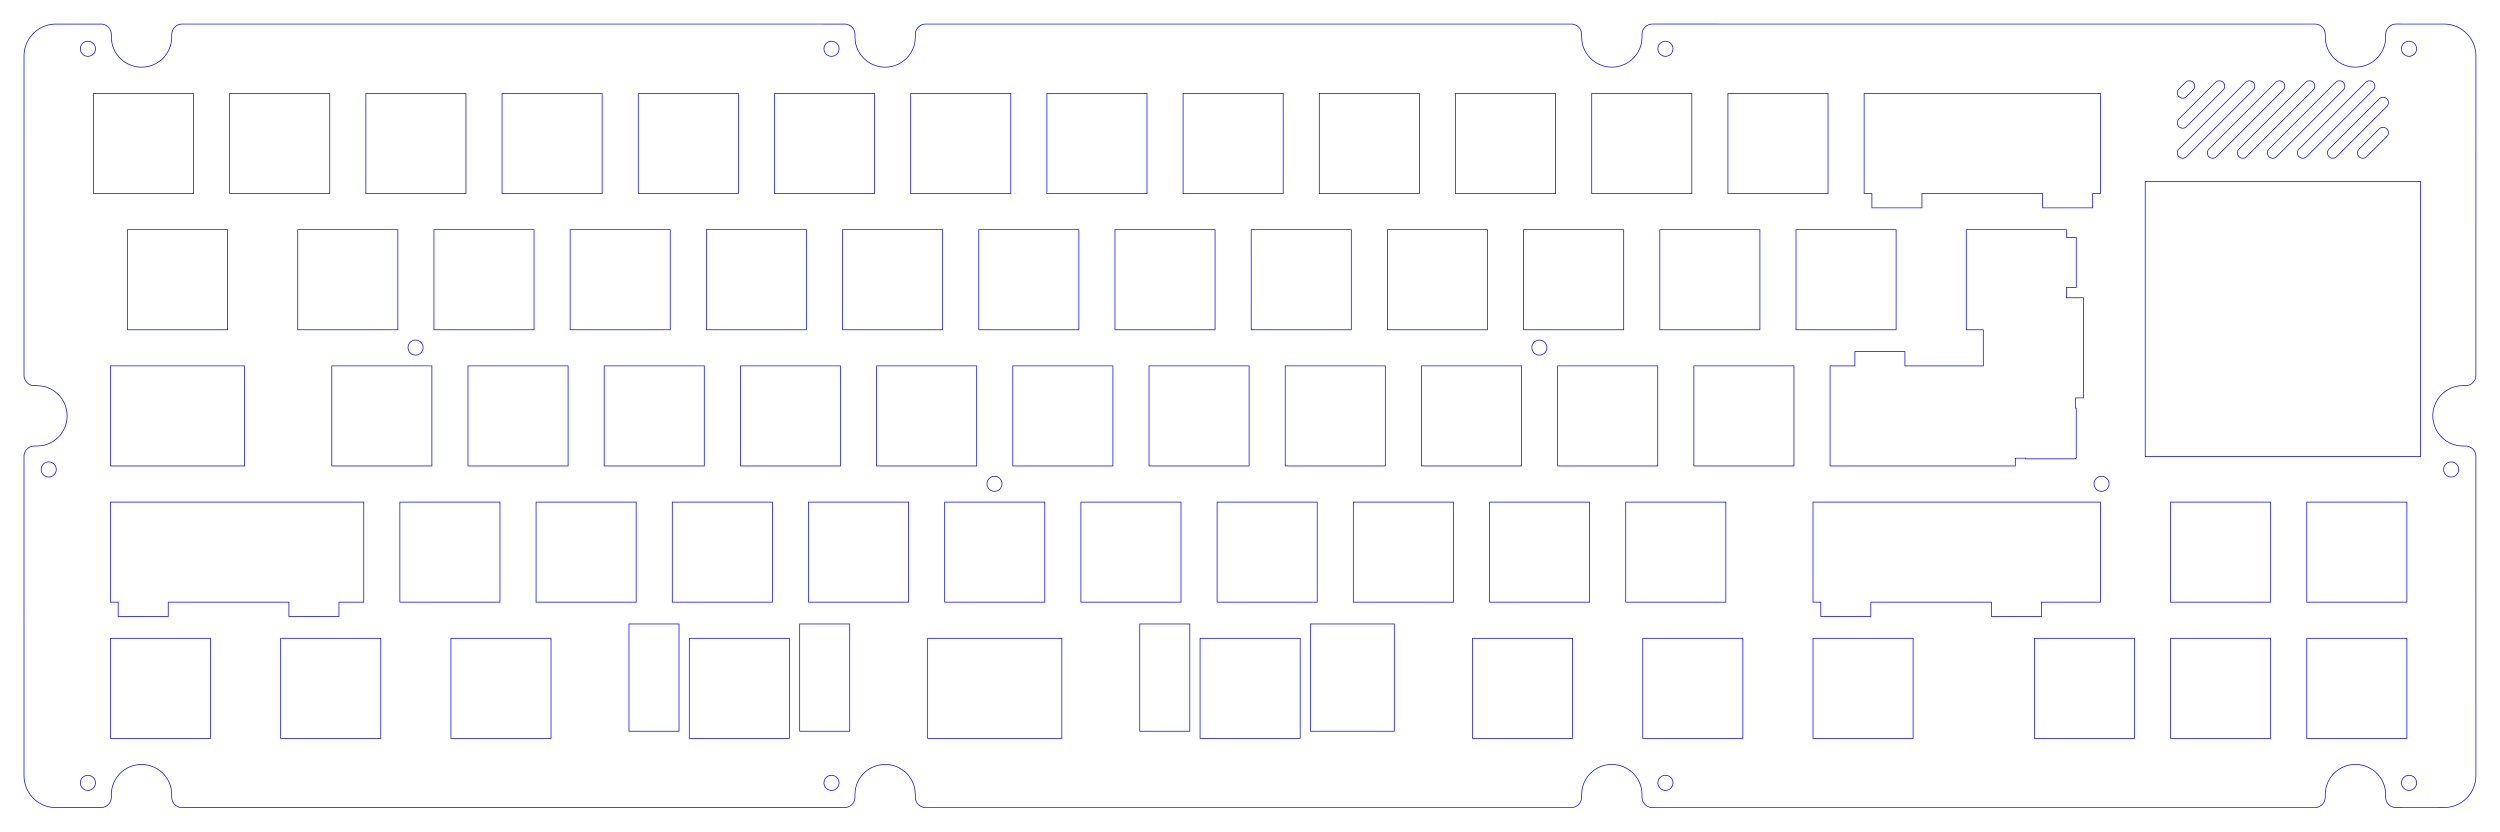 <?xml version="1.0" encoding="UTF-8" standalone="no"?>
<svg
   version="1.1"
   width="349.648mm"
   height="116.313mm"
   viewBox="0 0 3.4964801e+08 1.1631302e+08"
   id="svg6032"
   sodipodi:docname="plate.svg"
   inkscape:version="1.2.2 (732a01da63, 2022-12-09)"
   inkscape:export-filename="..\case\3dp\bottom.svg"
   inkscape:export-xdpi="96"
   inkscape:export-ydpi="96"
   xmlns:inkscape="http://www.inkscape.org/namespaces/inkscape"
   xmlns:sodipodi="http://sodipodi.sourceforge.net/DTD/sodipodi-0.dtd"
   xmlns="http://www.w3.org/2000/svg"
   xmlns:svg="http://www.w3.org/2000/svg"
   xmlns:rdf="http://www.w3.org/1999/02/22-rdf-syntax-ns#"
   xmlns:cc="http://creativecommons.org/ns#"
   xmlns:dc="http://purl.org/dc/elements/1.1/">
  <defs
     id="defs6036">
    <inkscape:path-effect
       effect="fillet_chamfer"
       id="path-effect2784"
       is_visible="true"
       lpeversion="1"
       nodesatellites_param="F,0,0,1,0,0,0,1 @ F,0,0,1,0,0,0,1 @ F,0,0,1,0,0,0,1 @ F,0,0,1,0,0,0,1 @ F,0,0,1,0,0,0,1 @ F,0,0,1,0,0,0,1 @ F,0,0,1,0,0,0,1 @ F,0,0,1,0,0,0,1 @ F,0,0,1,0,0,0,1 @ F,0,0,1,0,0,0,1 @ F,0,0,1,0,0,0,1 @ F,0,0,1,0,0,0,1 @ F,0,0,1,0,0,0,1 @ F,0,0,1,0,0,0,1 @ F,0,0,1,0,0,0,1 @ F,0,0,1,0,0,0,1 @ F,0,0,1,0,0,0,1 @ F,0,0,1,0,0,0,1 @ F,0,0,1,0,0,0,1 @ F,0,0,1,0,0,0,1 @ F,0,0,1,0,0,0,1 @ F,0,0,1,0,0,0,1 @ F,0,0,1,0,0,0,1 @ F,0,0,1,0,0,0,1 @ F,0,0,1,0,0,0,1 @ F,0,0,1,0,0,0,1 @ F,0,0,1,0,0,0,1 @ F,0,0,1,0,0,0,1 @ F,0,0,1,0,0,0,1 @ F,0,0,1,0,0,0,1 @ F,0,0,1,0,0,0,1 @ F,0,0,1,0,0,0,1 @ F,0,0,1,0,0,0,1 @ F,0,0,1,0,0,0,1 @ F,0,0,1,0,0,0,1 @ F,0,0,1,0,0,0,1 @ F,0,0,1,0,0,0,1 @ F,0,0,1,0,0,0,1 @ F,0,0,1,0,0,0,1 @ F,0,0,1,0,0,0,1 @ F,0,0,1,0,0,0,1 @ F,0,0,1,0,0,0,1 @ F,0,0,1,0,0,0,1 @ F,0,0,1,0,0,0,1 @ F,0,0,1,0,0,0,1 @ F,0,0,1,0,0,0,1 @ F,0,0,1,0,0,0,1 @ F,0,0,1,0,0,0,1 @ F,0,0,1,0,0,0,1 @ F,0,0,1,0,0,0,1 @ F,0,0,1,0,0,0,1 @ F,0,0,1,0,0,0,1 @ F,0,0,1,0,0,0,1 @ F,0,0,1,0,0,0,1 @ F,0,0,1,0,0,0,1 @ F,0,0,1,0,0,0,1 @ F,0,0,1,0,0,0,1 @ F,0,0,1,0,0,0,1 @ F,0,0,1,0,0,0,1 @ F,0,0,1,0,0,0,1 @ F,0,0,1,0,0,0,1 @ F,0,0,1,0,0,0,1 @ F,0,0,1,0,0,0,1 @ F,0,0,1,0,0,0,1 @ F,0,0,1,0,0,0,1 @ F,0,0,1,0,0,0,1 @ F,0,0,1,0,0,0,1 @ F,0,0,1,0,0,0,1 @ F,0,0,1,0,0,0,1 @ F,0,0,1,0,0,0,1 @ F,0,0,1,0,0,0,1 @ F,0,0,1,0,0,0,1 @ F,0,0,1,0,0,0,1 @ F,0,0,1,0,0,0,1 @ F,0,0,1,0,0,0,1 @ F,0,0,1,0,0,0,1 @ F,0,0,1,0,0,0,1 @ F,0,0,1,0,0,0,1 @ F,0,0,1,0,0,0,1 @ F,0,0,1,0,0,0,1 @ F,0,0,1,0,0,0,1 @ F,0,0,1,0,0,0,1 @ F,0,0,1,0,0,0,1 @ F,0,0,1,0,0,0,1 @ F,0,0,1,0,0,0,1 @ F,0,0,1,0,0,0,1 @ F,0,0,1,0,0,0,1 @ F,0,0,1,0,0,0,1 @ F,0,0,1,0,0,0,1 @ F,0,0,1,0,0,0,1 @ F,0,0,1,0,0,0,1 @ F,0,0,1,0,0,0,1 @ F,0,0,1,0,0,0,1 @ F,0,0,1,0,0,0,1 @ F,0,0,1,0,0,0,1 @ F,0,0,1,0,0,0,1 @ F,0,0,1,0,0,0,1 @ F,0,0,1,0,0,0,1 @ F,0,0,1,0,0,0,1 @ F,0,0,1,0,0,0,1 @ F,0,0,1,0,0,0,1 @ F,0,0,1,0,0,0,1 @ F,0,0,1,0,0,0,1 @ F,0,0,1,0,0,0,1 @ F,0,0,1,0,0,0,1 @ F,0,0,1,0,0,0,1 @ F,0,0,1,0,0,0,1 @ F,0,0,1,0,0,0,1 @ F,0,0,1,0,0,0,1 @ F,0,0,1,0,0,0,1 @ F,0,0,1,0,0,0,1 @ F,0,0,1,0,0,0,1 @ F,0,0,1,0,0,0,1 @ F,0,0,1,0,0,0,1 @ F,0,0,1,0,0,0,1 @ F,0,0,1,0,0,0,1 @ F,0,0,1,0,0,0,1 @ F,0,0,1,0,0,0,1 @ F,0,0,1,0,0,0,1 @ F,0,0,1,0,0,0,1 @ F,0,0,1,0,0,0,1 @ F,0,0,1,0,0,0,1 @ F,0,0,1,0,0,0,1 @ F,0,0,1,0,0,0,1 @ F,0,0,1,0,0,0,1 @ F,0,0,1,0,0,0,1 @ F,0,0,1,0,0,0,1 @ F,0,0,1,0,0,0,1 @ F,0,0,1,0,0,0,1 @ F,0,0,1,0,0,0,1 @ F,0,0,1,0,0,0,1 @ F,0,0,1,0,0,0,1 @ F,0,0,1,0,0,0,1 @ F,0,0,1,0,0,0,1 @ F,0,0,1,0,0,0,1 @ F,0,0,1,0,0,0,1 @ F,0,0,1,0,0,0,1 @ F,0,0,1,0,0,0,1 @ F,0,0,1,0,0,0,1 @ F,0,0,1,0,0,0,1 @ F,0,0,1,0,0,0,1 @ F,0,0,1,0,0,0,1 @ F,0,0,1,0,0,0,1 @ F,0,0,1,0,0,0,1 @ F,0,0,1,0,0,0,1 @ F,0,0,1,0,0,0,1 @ F,0,0,1,0,0,0,1 @ F,0,0,1,0,0,0,1 @ F,0,0,1,0,0,0,1 @ F,0,0,1,0,0,0,1 @ F,0,0,1,0,0,0,1 @ F,0,0,1,0,0,0,1 @ F,0,0,1,0,0,0,1 @ F,0,0,1,0,0,0,1 @ F,0,0,1,0,0,0,1 @ F,0,0,1,0,0,0,1 @ F,0,0,1,0,0,0,1 @ F,0,0,1,0,0,0,1 @ F,0,0,1,0,0,0,1 @ F,0,0,1,0,0,0,1 @ F,0,0,1,0,0,0,1 @ F,0,0,1,0,0,0,1 @ F,0,0,1,0,0,0,1 @ F,0,0,1,0,0,0,1 @ F,0,0,1,0,0,0,1 @ F,0,0,1,0,0,0,1 @ F,0,0,1,0,0,0,1 @ F,0,0,1,0,0,0,1 @ F,0,0,1,0,0,0,1 @ F,0,0,1,0,0,0,1 @ F,0,0,1,0,0,0,1 @ F,0,0,1,0,0,0,1 @ F,0,0,1,0,0,0,1 @ F,0,0,1,0,0,0,1 @ F,0,0,1,0,0,0,1 @ F,0,0,1,0,0,0,1 @ F,0,0,1,0,0,0,1 @ F,0,0,1,0,0,0,1 @ F,0,0,1,0,0,0,1 @ F,0,0,1,0,0,0,1 @ F,0,0,1,0,0,0,1 @ F,0,0,1,0,0,0,1 @ F,0,0,1,0,0,0,1 @ F,0,0,1,0,0,0,1 @ F,0,0,1,0,0,0,1 @ F,0,0,1,0,0,0,1 @ F,0,0,1,0,0,0,1 @ F,0,0,1,0,0,0,1 @ F,0,0,1,0,0,0,1 @ F,0,0,1,0,0,0,1 @ F,0,0,1,0,0,0,1 @ F,0,0,1,0,0,0,1 @ F,0,0,1,0,0,0,1 @ F,0,0,1,0,0,0,1 | F,0,0,1,0,0,0,1 @ F,0,0,1,0,0,0,1 @ F,0,0,1,0,0,0,1 @ F,0,0,1,0,0,0,1 @ F,0,0,1,0,0,0,1 @ F,0,0,1,0,0,0,1 @ F,0,0,1,0,0,0,1 @ F,0,0,1,0,0,0,1 @ F,0,0,1,0,0,0,1 @ F,0,0,1,0,0,0,1 @ F,0,0,1,0,0,0,1 @ F,0,0,1,0,0,0,1 @ F,0,0,1,0,0,0,1 @ F,0,0,1,0,0,0,1 @ F,0,0,1,0,0,0,1 @ F,0,0,1,0,0,0,1 @ F,0,0,1,0,0,0,1 @ F,0,0,1,0,0,0,1 @ F,0,0,1,0,0,0,1 @ F,0,0,1,0,0,0,1 @ F,0,0,1,0,0,0,1 @ F,0,0,1,0,0,0,1 @ F,0,0,1,0,0,0,1 @ F,0,0,1,0,0,0,1 @ F,0,0,1,0,0,0,1 @ F,0,0,1,0,0,0,1 @ F,0,0,1,0,0,0,1 @ F,0,0,1,0,0,0,1 @ F,0,0,1,0,0,0,1 @ F,0,0,1,0,0,0,1 @ F,0,0,1,0,0,0,1 @ F,0,0,1,0,0,0,1 | F,0,0,1,0,0,0,1 @ F,0,0,1,0,0,0,1 @ F,0,0,1,0,0,0,1 @ F,0,0,1,0,0,0,1 @ F,0,0,1,0,0,0,1 @ F,0,0,1,0,0,0,1 @ F,0,0,1,0,0,0,1 @ F,0,0,1,0,0,0,1 @ F,0,0,1,0,0,0,1 @ F,0,0,1,0,0,0,1 @ F,0,0,1,0,0,0,1 @ F,0,0,1,0,0,0,1 @ F,0,0,1,0,0,0,1 @ F,0,0,1,0,0,0,1 @ F,0,0,1,0,0,0,1 @ F,0,0,1,0,0,0,1 @ F,0,0,1,0,0,0,1 @ F,0,0,1,0,0,0,1 @ F,0,0,1,0,0,0,1 @ F,0,0,1,0,0,0,1 @ F,0,0,1,0,0,0,1 @ F,0,0,1,0,0,0,1 @ F,0,0,1,0,0,0,1 @ F,0,0,1,0,0,0,1 @ F,0,0,1,0,0,0,1 @ F,0,0,1,0,0,0,1 @ F,0,0,1,0,0,0,1 @ F,0,0,1,0,0,0,1 @ F,0,0,1,0,0,0,1 @ F,0,0,1,0,0,0,1 @ F,0,0,1,0,0,0,1 @ F,0,0,1,0,0,0,1 | F,0,0,1,0,0,0,1 @ F,0,0,1,0,0,0,1 @ F,0,0,1,0,0,0,1 @ F,0,0,1,0,0,0,1 @ F,0,0,1,0,0,0,1 @ F,0,0,1,0,0,0,1 @ F,0,0,1,0,0,0,1 @ F,0,0,1,0,0,0,1 @ F,0,0,1,0,0,0,1 @ F,0,0,1,0,0,0,1 @ F,0,0,1,0,0,0,1 @ F,0,0,1,0,0,0,1 @ F,0,0,1,0,0,0,1 @ F,0,0,1,0,0,0,1 @ F,0,0,1,0,0,0,1 @ F,0,0,1,0,0,0,1 @ F,0,0,1,0,0,0,1 @ F,0,0,1,0,0,0,1 @ F,0,0,1,0,0,0,1 @ F,0,0,1,0,0,0,1 @ F,0,0,1,0,0,0,1 @ F,0,0,1,0,0,0,1 @ F,0,0,1,0,0,0,1 @ F,0,0,1,0,0,0,1 @ F,0,0,1,0,0,0,1 @ F,0,0,1,0,0,0,1 @ F,0,0,1,0,0,0,1 @ F,0,0,1,0,0,0,1 @ F,0,0,1,0,0,0,1 @ F,0,0,1,0,0,0,1 @ F,0,0,1,0,0,0,1 @ F,0,0,1,0,0,0,1 | F,0,0,1,0,0,0,1 @ F,0,0,1,0,0,0,1 @ F,0,0,1,0,0,0,1 @ F,0,0,1,0,0,0,1 @ F,0,0,1,0,0,0,1 @ F,0,0,1,0,0,0,1 @ F,0,0,1,0,0,0,1 @ F,0,0,1,0,0,0,1 @ F,0,0,1,0,0,0,1 @ F,0,0,1,0,0,0,1 @ F,0,0,1,0,0,0,1 @ F,0,0,1,0,0,0,1 @ F,0,0,1,0,0,0,1 @ F,0,0,1,0,0,0,1 @ F,0,0,1,0,0,0,1 @ F,0,0,1,0,0,0,1 @ F,0,0,1,0,0,0,1 @ F,0,0,1,0,0,0,1 @ F,0,0,1,0,0,0,1 @ F,0,0,1,0,0,0,1 @ F,0,0,1,0,0,0,1 @ F,0,0,1,0,0,0,1 @ F,0,0,1,0,0,0,1 @ F,0,0,1,0,0,0,1 @ F,0,0,1,0,0,0,1 @ F,0,0,1,0,0,0,1 @ F,0,0,1,0,0,0,1 @ F,0,0,1,0,0,0,1 @ F,0,0,1,0,0,0,1 @ F,0,0,1,0,0,0,1 @ F,0,0,1,0,0,0,1 @ F,0,0,1,0,0,0,1 | F,0,0,1,0,0,0,1 @ F,0,0,1,0,0,0,1 @ F,0,0,1,0,0,0,1 @ F,0,0,1,0,0,0,1 @ F,0,0,1,0,0,0,1 @ F,0,0,1,0,0,0,1 @ F,0,0,1,0,0,0,1 @ F,0,0,1,0,0,0,1 @ F,0,0,1,0,0,0,1 @ F,0,0,1,0,0,0,1 @ F,0,0,1,0,0,0,1 @ F,0,0,1,0,0,0,1 @ F,0,0,1,0,0,0,1 @ F,0,0,1,0,0,0,1 @ F,0,0,1,0,0,0,1 @ F,0,0,1,0,0,0,1 @ F,0,0,1,0,0,0,1 @ F,0,0,1,0,0,0,1 @ F,0,0,1,0,0,0,1 @ F,0,0,1,0,0,0,1 @ F,0,0,1,0,0,0,1 @ F,0,0,1,0,0,0,1 @ F,0,0,1,0,0,0,1 @ F,0,0,1,0,0,0,1 @ F,0,0,1,0,0,0,1 @ F,0,0,1,0,0,0,1 @ F,0,0,1,0,0,0,1 @ F,0,0,1,0,0,0,1 @ F,0,0,1,0,0,0,1 @ F,0,0,1,0,0,0,1 @ F,0,0,1,0,0,0,1 @ F,0,0,1,0,0,0,1 | F,0,0,1,0,0,0,1 @ F,0,0,1,0,0,0,1 @ F,0,0,1,0,0,0,1 @ F,0,0,1,0,0,0,1 @ F,0,0,1,0,0,0,1 @ F,0,0,1,0,0,0,1 @ F,0,0,1,0,0,0,1 @ F,0,0,1,0,0,0,1 @ F,0,0,1,0,0,0,1 @ F,0,0,1,0,0,0,1 @ F,0,0,1,0,0,0,1 @ F,0,0,1,0,0,0,1 @ F,0,0,1,0,0,0,1 @ F,0,0,1,0,0,0,1 @ F,0,0,1,0,0,0,1 @ F,0,0,1,0,0,0,1 @ F,0,0,1,0,0,0,1 @ F,0,0,1,0,0,0,1 @ F,0,0,1,0,0,0,1 @ F,0,0,1,0,0,0,1 @ F,0,0,1,0,0,0,1 @ F,0,0,1,0,0,0,1 @ F,0,0,1,0,0,0,1 @ F,0,0,1,0,0,0,1 @ F,0,0,1,0,0,0,1 @ F,0,0,1,0,0,0,1 @ F,0,0,1,0,0,0,1 @ F,0,0,1,0,0,0,1 @ F,0,0,1,0,0,0,1 @ F,0,0,1,0,0,0,1 @ F,0,0,1,0,0,0,1 @ F,0,0,1,0,0,0,1 | F,0,0,1,0,0,0,1 @ F,0,0,1,0,0,0,1 @ F,0,0,1,0,0,0,1 @ F,0,0,1,0,0,0,1 @ F,0,0,1,0,0,0,1 @ F,0,0,1,0,0,0,1 @ F,0,0,1,0,0,0,1 @ F,0,0,1,0,0,0,1 @ F,0,0,1,0,0,0,1 @ F,0,0,1,0,0,0,1 @ F,0,0,1,0,0,0,1 @ F,0,0,1,0,0,0,1 @ F,0,0,1,0,0,0,1 @ F,0,0,1,0,0,0,1 @ F,0,0,1,0,0,0,1 @ F,0,0,1,0,0,0,1 @ F,0,0,1,0,0,0,1 @ F,0,0,1,0,0,0,1 @ F,0,0,1,0,0,0,1 @ F,0,0,1,0,0,0,1 @ F,0,0,1,0,0,0,1 @ F,0,0,1,0,0,0,1 @ F,0,0,1,0,0,0,1 @ F,0,0,1,0,0,0,1 @ F,0,0,1,0,0,0,1 @ F,0,0,1,0,0,0,1 @ F,0,0,1,0,0,0,1 @ F,0,0,1,0,0,0,1 @ F,0,0,1,0,0,0,1 @ F,0,0,1,0,0,0,1 @ F,0,0,1,0,0,0,1 @ F,0,0,1,0,0,0,1 | F,0,0,1,0,0,0,1 @ F,0,0,1,0,0,0,1 @ F,0,0,1,0,0,0,1 @ F,0,0,1,0,0,0,1 @ F,0,0,1,0,0,0,1 @ F,0,0,1,0,0,0,1 @ F,0,0,1,0,0,0,1 @ F,0,0,1,0,0,0,1 @ F,0,0,1,0,0,0,1 @ F,0,0,1,0,0,0,1 @ F,0,0,1,0,0,0,1 @ F,0,0,1,0,0,0,1 @ F,0,0,1,0,0,0,1 @ F,0,0,1,0,0,0,1 @ F,0,0,1,0,0,0,1 @ F,0,0,1,0,0,0,1 @ F,0,0,1,0,0,0,1 @ F,0,0,1,0,0,0,1 @ F,0,0,1,0,0,0,1 @ F,0,0,1,0,0,0,1 @ F,0,0,1,0,0,0,1 @ F,0,0,1,0,0,0,1 @ F,0,0,1,0,0,0,1 @ F,0,0,1,0,0,0,1 @ F,0,0,1,0,0,0,1 @ F,0,0,1,0,0,0,1 @ F,0,0,1,0,0,0,1 @ F,0,0,1,0,0,0,1 @ F,0,0,1,0,0,0,1 @ F,0,0,1,0,0,0,1 @ F,0,0,1,0,0,0,1 @ F,0,0,1,0,0,0,1 | F,0,0,1,0,0,0,1 @ F,0,0,1,0,0,0,1 @ F,0,0,1,0,0,0,1 @ F,0,0,1,0,0,0,1 @ F,0,0,1,0,0,0,1 @ F,0,0,1,0,0,0,1 @ F,0,0,1,0,0,0,1 @ F,0,0,1,0,0,0,1 @ F,0,0,1,0,0,0,1 @ F,0,0,1,0,0,0,1 @ F,0,0,1,0,0,0,1 @ F,0,0,1,0,0,0,1 @ F,0,0,1,0,0,0,1 @ F,0,0,1,0,0,0,1 @ F,0,0,1,0,0,0,1 @ F,0,0,1,0,0,0,1 @ F,0,0,1,0,0,0,1 @ F,0,0,1,0,0,0,1 @ F,0,0,1,0,0,0,1 @ F,0,0,1,0,0,0,1 @ F,0,0,1,0,0,0,1 @ F,0,0,1,0,0,0,1 @ F,0,0,1,0,0,0,1 @ F,0,0,1,0,0,0,1 @ F,0,0,1,0,0,0,1 @ F,0,0,1,0,0,0,1 @ F,0,0,1,0,0,0,1 @ F,0,0,1,0,0,0,1 @ F,0,0,1,0,0,0,1 @ F,0,0,1,0,0,0,1 @ F,0,0,1,0,0,0,1 @ F,0,0,1,0,0,0,1 | F,0,0,1,0,0,0,1 @ F,0,0,1,0,0,0,1 @ F,0,0,1,0,0,0,1 @ F,0,0,1,0,0,0,1 @ F,0,0,1,0,0,0,1 @ F,0,0,1,0,0,0,1 @ F,0,0,1,0,0,0,1 @ F,0,0,1,0,0,0,1 @ F,0,0,1,0,0,0,1 @ F,0,0,1,0,0,0,1 @ F,0,0,1,0,0,0,1 @ F,0,0,1,0,0,0,1 @ F,0,0,1,0,0,0,1 @ F,0,0,1,0,0,0,1 @ F,0,0,1,0,0,0,1 @ F,0,0,1,0,0,0,1 @ F,0,0,1,0,0,0,1 @ F,0,0,1,0,0,0,1 @ F,0,0,1,0,0,0,1 @ F,0,0,1,0,0,0,1 @ F,0,0,1,0,0,0,1 @ F,0,0,1,0,0,0,1 @ F,0,0,1,0,0,0,1 @ F,0,0,1,0,0,0,1 @ F,0,0,1,0,0,0,1 @ F,0,0,1,0,0,0,1 @ F,0,0,1,0,0,0,1 @ F,0,0,1,0,0,0,1 @ F,0,0,1,0,0,0,1 @ F,0,0,1,0,0,0,1 @ F,0,0,1,0,0,0,1 @ F,0,0,1,0,0,0,1 | F,0,0,1,0,0,0,1 @ F,0,0,1,0,0,0,1 @ F,0,0,1,0,0,0,1 @ F,0,0,1,0,0,0,1 @ F,0,0,1,0,0,0,1 @ F,0,0,1,0,0,0,1 @ F,0,0,1,0,0,0,1 @ F,0,0,1,0,0,0,1 @ F,0,0,1,0,0,0,1 @ F,0,0,1,0,0,0,1 @ F,0,0,1,0,0,0,1 @ F,0,0,1,0,0,0,1 @ F,0,0,1,0,0,0,1 @ F,0,0,1,0,0,0,1 @ F,0,0,1,0,0,0,1 @ F,0,0,1,0,0,0,1 @ F,0,0,1,0,0,0,1 @ F,0,0,1,0,0,0,1 @ F,0,0,1,0,0,0,1 @ F,0,0,1,0,0,0,1 @ F,0,0,1,0,0,0,1 @ F,0,0,1,0,0,0,1 @ F,0,0,1,0,0,0,1 @ F,0,0,1,0,0,0,1 @ F,0,0,1,0,0,0,1 @ F,0,0,1,0,0,0,1 @ F,0,0,1,0,0,0,1 @ F,0,0,1,0,0,0,1 @ F,0,0,1,0,0,0,1 @ F,0,0,1,0,0,0,1 @ F,0,0,1,0,0,0,1 @ F,0,0,1,0,0,0,1 | F,0,0,1,0,0,0,1 @ F,0,0,1,0,0,0,1 @ F,0,0,1,0,0,0,1 @ F,0,0,1,0,0,0,1 @ F,0,0,1,0,0,0,1 @ F,0,0,1,0,0,0,1 @ F,0,0,1,0,0,0,1 @ F,0,0,1,0,0,0,1 @ F,0,0,1,0,0,0,1 @ F,0,0,1,0,0,0,1 @ F,0,0,1,0,0,0,1 @ F,0,0,1,0,0,0,1 @ F,0,0,1,0,0,0,1 @ F,0,0,1,0,0,0,1 @ F,0,0,1,0,0,0,1 @ F,0,0,1,0,0,0,1 @ F,0,0,1,0,0,0,1 @ F,0,0,1,0,0,0,1 @ F,0,0,1,0,0,0,1 @ F,0,0,1,0,0,0,1 @ F,0,0,1,0,0,0,1 @ F,0,0,1,0,0,0,1 @ F,0,0,1,0,0,0,1 @ F,0,0,1,0,0,0,1 @ F,0,0,1,0,0,0,1 @ F,0,0,1,0,0,0,1 @ F,0,0,1,0,0,0,1 @ F,0,0,1,0,0,0,1 @ F,0,0,1,0,0,0,1 @ F,0,0,1,0,0,0,1 @ F,0,0,1,0,0,0,1 @ F,0,0,1,0,0,0,1 | F,0,0,1,0,0,0,1 @ F,0,0,1,0,0,0,1 @ F,0,0,1,0,0,0,1 @ F,0,0,1,0,0,0,1 @ F,0,0,1,0,0,0,1 @ F,0,0,1,0,0,0,1 @ F,0,0,1,0,0,0,1 @ F,0,0,1,0,0,0,1 @ F,0,0,1,0,0,0,1 @ F,0,0,1,0,0,0,1 @ F,0,0,1,0,0,0,1 @ F,0,0,1,0,0,0,1 @ F,0,0,1,0,0,0,1 @ F,0,0,1,0,0,0,1 @ F,0,0,1,0,0,0,1 @ F,0,0,1,0,0,0,1 @ F,0,0,1,0,0,0,1 @ F,0,0,1,0,0,0,1 @ F,0,0,1,0,0,0,1 @ F,0,0,1,0,0,0,1 @ F,0,0,1,0,0,0,1 @ F,0,0,1,0,0,0,1 @ F,0,0,1,0,0,0,1 @ F,0,0,1,0,0,0,1 @ F,0,0,1,0,0,0,1 @ F,0,0,1,0,0,0,1 @ F,0,0,1,0,0,0,1 @ F,0,0,1,0,0,0,1 @ F,0,0,1,0,0,0,1 @ F,0,0,1,0,0,0,1 @ F,0,0,1,0,0,0,1 @ F,0,0,1,0,0,0,1 | F,0,0,1,0,0,0,1 @ F,0,0,1,0,0,0,1 @ F,0,0,1,0,0,0,1 @ F,0,0,1,0,0,0,1 @ F,0,0,1,0,0,0,1 @ F,0,0,1,0,0,0,1 @ F,0,0,1,0,0,0,1 @ F,0,0,1,0,0,0,1 @ F,0,0,1,0,0,0,1 @ F,0,0,1,0,0,0,1 @ F,0,0,1,0,0,0,1 @ F,0,0,1,0,0,0,1 @ F,0,0,1,0,0,0,1 @ F,0,0,1,0,0,0,1 @ F,0,0,1,0,0,0,1 @ F,0,0,1,0,0,0,1 @ F,0,0,1,0,0,0,1 @ F,0,0,1,0,0,0,1 @ F,0,0,1,0,0,0,1 @ F,0,0,1,0,0,0,1 @ F,0,0,1,0,0,0,1 @ F,0,0,1,0,0,0,1 @ F,0,0,1,0,0,0,1 @ F,0,0,1,0,0,0,1 @ F,0,0,1,0,0,0,1 @ F,0,0,1,0,0,0,1 @ F,0,0,1,0,0,0,1 @ F,0,0,1,0,0,0,1 @ F,0,0,1,0,0,0,1 @ F,0,0,1,0,0,0,1 @ F,0,0,1,0,0,0,1 @ F,0,0,1,0,0,0,1"
       unit="mm"
       method="auto"
       mode="F"
       radius="1"
       chamfer_steps="1"
       flexible="false"
       use_knot_distance="true"
       apply_no_radius="true"
       apply_with_radius="true"
       only_selected="false"
       hide_knots="false" />
  </defs>
  <sodipodi:namedview
     id="namedview6034"
     pagecolor="#ffffff"
     bordercolor="#000000"
     borderopacity="0.25"
     inkscape:showpageshadow="2"
     inkscape:pageopacity="0.0"
     inkscape:pagecheckerboard="0"
     inkscape:deskcolor="#d1d1d1"
     inkscape:document-units="cm"
     showgrid="false"
     inkscape:zoom="5.6568542"
     inkscape:cx="68.942911"
     inkscape:cy="54.270446"
     inkscape:window-width="1920"
     inkscape:window-height="1009"
     inkscape:window-x="-8"
     inkscape:window-y="-8"
     inkscape:window-maximized="1"
     inkscape:current-layer="layer1"
     showguides="false" />
  <title
     id="title2">SVG Picture created as dynamis-brd.svg date 2023/05/13 16:35:54 </title>
  <desc
     id="desc4">Picture generated by PCBNEW </desc>
  <g
     inkscape:groupmode="layer"
     id="layer1"
     inkscape:label="top_plate"
     style="display:inline"
     transform="translate(-250218980,-296630000)">
    <path
       id="path1982"
       style="color:#000000;display:inline;fill:none;stroke:#0000ff;stroke-width:100000;stroke-linecap:round;stroke-dasharray:none;stroke-opacity:1"
       d="m 560578000,307930000 -37000,3000 -36000,4000 -36000,7000 -36000,8000 -35000,10000 -35000,11000 -34000,13000 -34000,15000 -33000,17000 -32000,18000 -31000,20000 -30000,21000 -29000,22000 -28000,24000 -26000,26000 -5131000,5130000 -25000,27000 -24000,28000 -23000,29000 -21000,30000 -20000,31000 -18000,32000 -16000,33000 -15000,34000 -14000,34000 -11000,35000 -10000,35000 -8000,36000 -6000,37000 -5000,36000 -3000,37000 v 37000 36000 l 3000,37000 5000,37000 6000,36000 8000,36000 10000,35000 11000,35000 14000,35000 15000,33000 16000,33000 18000,32000 20000,31000 21000,30000 23000,29000 24000,28000 25000,27000 27000,25000 28000,24000 29000,23000 30000,21000 31000,20000 32000,18000 33000,17000 34000,15000 34000,13000 35000,11000 35000,10000 36000,8000 36000,6000 37000,5000 37000,3000 37000,1000 36000,-1000 37000,-3000 37000,-5000 36000,-6000 36000,-8000 35000,-10000 35000,-11000 35000,-13000 33000,-15000 33000,-17000 32000,-18000 31000,-20000 30000,-21000 29000,-23000 28000,-24000 27000,-25000 5130000,-5131000 26000,-26000 24000,-28000 23000,-29000 21000,-30000 19000,-31000 19000,-32000 16000,-33000 15000,-34000 13000,-34000 12000,-35000 10000,-36000 8000,-36000 6000,-36000 4000,-36000 3000,-37000 1000,-37000 -1000,-37000 -3000,-37000 -4000,-36000 -6000,-36000 -8000,-36000 -10000,-36000 -12000,-35000 -13000,-34000 -15000,-34000 -16000,-33000 -19000,-32000 -19000,-31000 -21000,-30000 -23000,-29000 -24000,-28000 -26000,-26000 -26000,-26000 -28000,-24000 -29000,-23000 -30000,-21000 -32000,-19000 -32000,-19000 -33000,-16000 -33000,-15000 -35000,-13000 -35000,-12000 -36000,-10000 -35000,-8000 -37000,-6000 -36000,-4000 -37000,-3000 -37000,-1000 v 0 z m 22893000,2307000 -37000,3000 -36000,5000 -37000,6000 -35000,8000 -36000,10000 -35000,12000 -34000,13000 -34000,15000 -32000,16000 -32000,18000 -31000,20000 -30000,21000 -29000,23000 -28000,24000 -27000,25000 -7022000,7023000 -26000,27000 -24000,27000 -22000,29000 -22000,30000 -19000,32000 -18000,32000 -17000,32000 -15000,34000 -13000,35000 -12000,35000 -10000,35000 -8000,36000 -6000,36000 -4000,37000 -3000,36000 -1000,37000 1000,37000 3000,37000 4000,36000 6000,36000 8000,36000 10000,36000 12000,35000 13000,34000 15000,34000 17000,33000 18000,32000 19000,31000 22000,30000 22000,29000 24000,28000 26000,26000 26000,26000 28000,24000 29000,23000 30000,21000 31000,19000 32000,19000 33000,16000 34000,15000 34000,13000 35000,12000 36000,10000 36000,8000 36000,6000 36000,5000 37000,2000 37000,1000 37000,-1000 37000,-2000 36000,-5000 36000,-6000 36000,-8000 36000,-10000 35000,-12000 34000,-13000 34000,-15000 33000,-16000 32000,-19000 31000,-19000 30000,-21000 29000,-23000 28000,-24000 26000,-26000 7023000,-7022000 25000,-27000 24000,-28000 23000,-29000 21000,-30000 20000,-31000 18000,-32000 17000,-33000 15000,-33000 13000,-35000 11000,-35000 10000,-35000 8000,-36000 7000,-36000 4000,-37000 3000,-37000 1000,-37000 -1000,-36000 -3000,-37000 -4000,-37000 -7000,-36000 -8000,-36000 -10000,-35000 -11000,-35000 -13000,-35000 -15000,-33000 -17000,-33000 -18000,-32000 -20000,-31000 -21000,-30000 -23000,-29000 -24000,-28000 -25000,-27000 -27000,-25000 -28000,-24000 -29000,-23000 -30000,-21000 -31000,-20000 -32000,-18000 -33000,-17000 -34000,-15000 -34000,-13000 -35000,-11000 -36000,-10000 -36000,-8000 -36000,-7000 -37000,-4000 -37000,-3000 -37000,-1000 v 0 z m 0,4200000 -37000,3000 -36000,5000 -37000,6000 -35000,8000 -36000,10000 -35000,12000 -34000,13000 -34000,15000 -32000,16000 -32000,18000 -31000,20000 -30000,21000 -29000,23000 -28000,24000 -27000,25000 -2822000,2823000 -26000,27000 -24000,27000 -22000,29000 -22000,30000 -19000,32000 -18000,32000 -17000,32000 -15000,34000 -13000,35000 -12000,35000 -10000,35000 -8000,36000 -6000,36000 -4000,37000 -3000,36000 -1000,37000 1000,37000 3000,37000 4000,36000 6000,36000 8000,36000 10000,36000 12000,35000 13000,34000 15000,34000 17000,33000 18000,32000 19000,31000 22000,30000 22000,29000 24000,28000 26000,26000 26000,26000 28000,24000 29000,23000 30000,21000 31000,19000 32000,19000 33000,16000 34000,15000 34000,13000 35000,12000 36000,10000 36000,8000 36000,6000 36000,5000 37000,2000 37000,1000 37000,-1000 37000,-2000 36000,-5000 36000,-6000 36000,-8000 36000,-10000 35000,-12000 34000,-13000 34000,-15000 33000,-16000 32000,-19000 31000,-19000 30000,-21000 29000,-23000 28000,-24000 26000,-26000 2823000,-2822000 25000,-27000 24000,-28000 23000,-29000 21000,-30000 20000,-31000 18000,-32000 17000,-33000 15000,-33000 13000,-35000 11000,-35000 10000,-35000 8000,-36000 7000,-36000 4000,-37000 3000,-37000 1000,-37000 -1000,-36000 -3000,-37000 -4000,-37000 -7000,-36000 -8000,-36000 -10000,-35000 -11000,-35000 -13000,-35000 -15000,-33000 -17000,-33000 -18000,-32000 -20000,-31000 -21000,-30000 -23000,-29000 -24000,-28000 -25000,-27000 -27000,-25000 -28000,-24000 -29000,-23000 -30000,-21000 -31000,-20000 -32000,-18000 -33000,-17000 -34000,-15000 -34000,-13000 -35000,-11000 -36000,-10000 -36000,-8000 -36000,-7000 -37000,-4000 -37000,-3000 -37000,-1000 v 0 z m -27093000,-6507000 -37000,3000 -36000,4000 -36000,7000 -36000,8000 -35000,10000 -35000,11000 -34000,13000 -34000,15000 -33000,17000 -32000,18000 -31000,20000 -30000,21000 -29000,22000 -28000,24000 -26000,26000 -931000,930000 -25000,27000 -24000,28000 -23000,29000 -21000,30000 -20000,31000 -18000,32000 -16000,33000 -15000,34000 -14000,34000 -11000,35000 -10000,35000 -8000,36000 -6000,37000 -5000,36000 -3000,37000 v 37000 36000 l 3000,37000 5000,37000 6000,36000 8000,36000 10000,35000 11000,35000 14000,35000 15000,33000 16000,33000 18000,32000 20000,31000 21000,30000 23000,29000 24000,28000 25000,27000 27000,25000 28000,24000 29000,23000 30000,21000 31000,20000 32000,18000 33000,17000 34000,15000 34000,13000 35000,11000 35000,10000 36000,8000 36000,6000 37000,5000 37000,3000 37000,1000 36000,-1000 37000,-3000 37000,-5000 36000,-6000 36000,-8000 35000,-10000 35000,-11000 35000,-13000 33000,-15000 33000,-17000 32000,-18000 31000,-20000 30000,-21000 29000,-23000 28000,-24000 27000,-25000 930000,-931000 26000,-26000 24000,-28000 23000,-29000 21000,-30000 19000,-31000 19000,-32000 16000,-33000 15000,-34000 13000,-34000 12000,-35000 10000,-36000 8000,-36000 6000,-36000 4000,-36000 3000,-37000 1000,-37000 -1000,-37000 -3000,-37000 -4000,-36000 -6000,-36000 -8000,-36000 -10000,-36000 -12000,-35000 -13000,-34000 -15000,-34000 -16000,-33000 -19000,-32000 -19000,-31000 -21000,-30000 -23000,-29000 -24000,-28000 -26000,-26000 -26000,-26000 -28000,-24000 -29000,-23000 -30000,-21000 -32000,-19000 -32000,-19000 -33000,-16000 -33000,-15000 -35000,-13000 -35000,-12000 -36000,-10000 -35000,-8000 -37000,-6000 -36000,-4000 -37000,-3000 -37000,-1000 v 0 z m 25200000,0 -37000,3000 -36000,4000 -36000,7000 -36000,8000 -35000,10000 -35000,11000 -34000,13000 -34000,15000 -33000,17000 -32000,18000 -31000,20000 -30000,21000 -29000,22000 -28000,24000 -26000,26000 -9330000,9330000 -26000,27000 -24000,27000 -22000,29000 -22000,30000 -19000,32000 -18000,32000 -17000,32000 -15000,34000 -13000,35000 -12000,35000 -10000,35000 -8000,36000 -6000,36000 -4000,37000 -3000,36000 -1000,37000 1000,37000 3000,37000 4000,36000 6000,36000 8000,36000 10000,36000 12000,35000 13000,34000 15000,34000 17000,33000 18000,32000 19000,31000 22000,30000 22000,29000 24000,28000 26000,26000 26000,26000 28000,24000 29000,23000 30000,21000 31000,19000 32000,19000 33000,16000 34000,15000 34000,13000 35000,12000 36000,10000 36000,8000 36000,6000 36000,5000 37000,2000 37000,1000 37000,-1000 37000,-2000 36000,-5000 36000,-6000 36000,-8000 36000,-10000 35000,-12000 34000,-13000 34000,-15000 33000,-16000 32000,-19000 31000,-19000 30000,-21000 29000,-23000 28000,-24000 26000,-26000 9330000,-9330000 26000,-26000 24000,-28000 23000,-29000 21000,-30000 19000,-31000 19000,-32000 16000,-33000 15000,-34000 13000,-34000 12000,-35000 10000,-36000 8000,-36000 6000,-36000 4000,-36000 3000,-37000 1000,-37000 -1000,-37000 -3000,-37000 -4000,-36000 -6000,-36000 -8000,-36000 -10000,-36000 -12000,-35000 -13000,-34000 -15000,-34000 -16000,-33000 -19000,-32000 -19000,-31000 -21000,-30000 -23000,-29000 -24000,-28000 -26000,-26000 -26000,-26000 -28000,-24000 -29000,-23000 -30000,-21000 -32000,-19000 -32000,-19000 -33000,-16000 -33000,-15000 -35000,-13000 -35000,-12000 -36000,-10000 -35000,-8000 -37000,-6000 -36000,-4000 -37000,-3000 -37000,-1000 v 0 z m -4200000,0 -37000,3000 -36000,4000 -36000,7000 -36000,8000 -35000,10000 -35000,11000 -34000,13000 -34000,15000 -33000,17000 -32000,18000 -31000,20000 -30000,21000 -29000,22000 -28000,24000 -26000,26000 -9330000,9330000 -26000,27000 -24000,27000 -22000,29000 -22000,30000 -19000,32000 -18000,32000 -17000,32000 -15000,34000 -13000,35000 -12000,35000 -10000,35000 -8000,36000 -6000,36000 -4000,37000 -3000,36000 -1000,37000 1000,37000 3000,37000 4000,36000 6000,36000 8000,36000 10000,36000 12000,35000 13000,34000 15000,34000 17000,33000 18000,32000 19000,31000 22000,30000 22000,29000 24000,28000 26000,26000 26000,26000 28000,24000 29000,23000 30000,21000 31000,19000 32000,19000 33000,16000 34000,15000 34000,13000 35000,12000 36000,10000 36000,8000 36000,6000 36000,5000 37000,2000 37000,1000 37000,-1000 37000,-2000 36000,-5000 36000,-6000 36000,-8000 36000,-10000 35000,-12000 34000,-13000 34000,-15000 33000,-16000 32000,-19000 31000,-19000 30000,-21000 29000,-23000 28000,-24000 26000,-26000 9330000,-9330000 26000,-26000 24000,-28000 23000,-29000 21000,-30000 19000,-31000 19000,-32000 16000,-33000 15000,-34000 13000,-34000 12000,-35000 10000,-36000 8000,-36000 6000,-36000 4000,-36000 3000,-37000 1000,-37000 -1000,-37000 -3000,-37000 -4000,-36000 -6000,-36000 -8000,-36000 -10000,-36000 -12000,-35000 -13000,-34000 -15000,-34000 -16000,-33000 -19000,-32000 -19000,-31000 -21000,-30000 -23000,-29000 -24000,-28000 -26000,-26000 -26000,-26000 -28000,-24000 -29000,-23000 -30000,-21000 -32000,-19000 -32000,-19000 -33000,-16000 -33000,-15000 -35000,-13000 -35000,-12000 -36000,-10000 -35000,-8000 -37000,-6000 -36000,-4000 -37000,-3000 -37000,-1000 v 0 z m -4200000,0 -37000,3000 -36000,4000 -36000,7000 -36000,8000 -35000,10000 -35000,11000 -34000,13000 -34000,15000 -33000,17000 -32000,18000 -31000,20000 -30000,21000 -29000,22000 -28000,24000 -26000,26000 -9330000,9330000 -26000,27000 -24000,27000 -22000,29000 -22000,30000 -19000,32000 -18000,32000 -17000,32000 -15000,34000 -13000,35000 -12000,35000 -10000,35000 -8000,36000 -6000,36000 -4000,37000 -3000,36000 -1000,37000 1000,37000 3000,37000 4000,36000 6000,36000 8000,36000 10000,36000 12000,35000 13000,34000 15000,34000 17000,33000 18000,32000 19000,31000 22000,30000 22000,29000 24000,28000 26000,26000 26000,26000 28000,24000 29000,23000 30000,21000 31000,19000 32000,19000 33000,16000 34000,15000 34000,13000 35000,12000 36000,10000 36000,8000 36000,6000 36000,5000 37000,2000 37000,1000 37000,-1000 37000,-2000 36000,-5000 36000,-6000 36000,-8000 36000,-10000 35000,-12000 34000,-13000 34000,-15000 33000,-16000 32000,-19000 31000,-19000 30000,-21000 29000,-23000 28000,-24000 26000,-26000 9330000,-9330000 26000,-26000 24000,-28000 23000,-29000 21000,-30000 19000,-31000 19000,-32000 16000,-33000 15000,-34000 13000,-34000 12000,-35000 10000,-36000 8000,-36000 6000,-36000 4000,-36000 3000,-37000 1000,-37000 -1000,-37000 -3000,-37000 -4000,-36000 -6000,-36000 -8000,-36000 -10000,-36000 -12000,-35000 -13000,-34000 -15000,-34000 -16000,-33000 -19000,-32000 -19000,-31000 -21000,-30000 -23000,-29000 -24000,-28000 -26000,-26000 -26000,-26000 -28000,-24000 -29000,-23000 -30000,-21000 -32000,-19000 -32000,-19000 -33000,-16000 -33000,-15000 -35000,-13000 -35000,-12000 -36000,-10000 -35000,-8000 -37000,-6000 -36000,-4000 -37000,-3000 -37000,-1000 v 0 z m -4200000,0 -37000,3000 -36000,4000 -36000,7000 -36000,8000 -35000,10000 -35000,11000 -34000,13000 -34000,15000 -33000,17000 -32000,18000 -31000,20000 -30000,21000 -29000,22000 -28000,24000 -26000,26000 -9330000,9330000 -26000,27000 -24000,27000 -22000,29000 -22000,30000 -19000,32000 -18000,32000 -17000,32000 -15000,34000 -13000,35000 -12000,35000 -10000,35000 -8000,36000 -6000,36000 -4000,37000 -3000,36000 -1000,37000 1000,37000 3000,37000 4000,36000 6000,36000 8000,36000 10000,36000 12000,35000 13000,34000 15000,34000 17000,33000 18000,32000 19000,31000 22000,30000 22000,29000 24000,28000 26000,26000 26000,26000 28000,24000 29000,23000 30000,21000 31000,19000 32000,19000 33000,16000 34000,15000 34000,13000 35000,12000 36000,10000 36000,8000 36000,6000 36000,5000 37000,2000 37000,1000 37000,-1000 37000,-2000 36000,-5000 36000,-6000 36000,-8000 36000,-10000 35000,-12000 34000,-13000 34000,-15000 33000,-16000 32000,-19000 31000,-19000 30000,-21000 29000,-23000 28000,-24000 26000,-26000 9330000,-9330000 26000,-26000 24000,-28000 23000,-29000 21000,-30000 19000,-31000 19000,-32000 16000,-33000 15000,-34000 13000,-34000 12000,-35000 10000,-36000 8000,-36000 6000,-36000 4000,-36000 3000,-37000 1000,-37000 -1000,-37000 -3000,-37000 -4000,-36000 -6000,-36000 -8000,-36000 -10000,-36000 -12000,-35000 -13000,-34000 -15000,-34000 -16000,-33000 -19000,-32000 -19000,-31000 -21000,-30000 -23000,-29000 -24000,-28000 -26000,-26000 -26000,-26000 -28000,-24000 -29000,-23000 -30000,-21000 -32000,-19000 -32000,-19000 -33000,-16000 -33000,-15000 -35000,-13000 -35000,-12000 -36000,-10000 -35000,-8000 -37000,-6000 -36000,-4000 -37000,-3000 -37000,-1000 v 0 z m -4200000,0 -37000,3000 -36000,4000 -37000,7000 -35000,8000 -36000,10000 -35000,11000 -34000,13000 -34000,15000 -32000,17000 -32000,18000 -31000,20000 -30000,21000 -29000,22000 -28000,24000 -27000,26000 -9330000,9330000 -25000,27000 -24000,27000 -23000,29000 -21000,30000 -20000,32000 -18000,32000 -16000,32000 -15000,34000 -14000,35000 -11000,35000 -10000,35000 -8000,36000 -6000,36000 -5000,37000 -3000,36000 v 37000 37000 l 3000,37000 5000,36000 6000,36000 8000,36000 10000,36000 11000,35000 14000,34000 15000,34000 16000,33000 18000,32000 20000,31000 21000,30000 23000,29000 24000,28000 25000,26000 27000,26000 28000,24000 29000,23000 30000,21000 31000,19000 32000,19000 33000,16000 34000,15000 34000,13000 35000,12000 35000,10000 36000,8000 36000,6000 37000,5000 37000,2000 37000,1000 36000,-1000 37000,-2000 37000,-5000 36000,-6000 36000,-8000 35000,-10000 35000,-12000 35000,-13000 33000,-15000 33000,-16000 32000,-19000 31000,-19000 30000,-21000 29000,-23000 28000,-24000 27000,-26000 9330000,-9330000 25000,-26000 24000,-28000 23000,-29000 21000,-30000 20000,-31000 18000,-32000 17000,-33000 15000,-34000 13000,-34000 11000,-35000 10000,-36000 8000,-36000 7000,-36000 4000,-36000 3000,-37000 1000,-37000 -1000,-37000 -3000,-37000 -4000,-36000 -7000,-36000 -8000,-36000 -10000,-36000 -11000,-35000 -13000,-34000 -15000,-34000 -17000,-33000 -18000,-32000 -20000,-31000 -21000,-30000 -23000,-29000 -24000,-28000 -25000,-26000 -27000,-26000 -28000,-24000 -29000,-23000 -30000,-21000 -31000,-19000 -32000,-19000 -33000,-16000 -34000,-15000 -34000,-13000 -35000,-12000 -36000,-10000 -36000,-8000 -36000,-6000 -37000,-4000 -37000,-3000 -37000,-1000 v 0 z m 31674000,52177000 -19000,-68000 -22000,-68000 -26000,-66000 -29000,-66000 -32000,-63000 -35000,-62000 -38000,-60000 -41000,-58000 -44000,-56000 -46000,-54000 -49000,-52000 -52000,-49000 -54000,-46000 -56000,-44000 -58000,-41000 -60000,-38000 -62000,-35000 -64000,-32000 -65000,-29000 -66000,-26000 -68000,-22000 -68000,-19000 -70000,-16000 -70000,-12000 -70000,-9000 -71000,-5000 -72000,-2000 h -349000 l -90000,-5000 -220000,-15000 -134000,-11000 -137000,-14000 -130000,-17000 -59000,-9000 -54000,-10000 -102000,-21000 -100000,-24000 -101000,-27000 -99000,-29000 -99000,-31000 -98000,-34000 -97000,-36000 -97000,-38000 -95000,-41000 -94000,-43000 -94000,-46000 -92000,-48000 -90000,-50000 -90000,-52000 -88000,-54000 -87000,-57000 -86000,-58000 -84000,-61000 -83000,-63000 -80000,-65000 -80000,-66000 -77000,-69000 -76000,-71000 -75000,-72000 -72000,-75000 -71000,-76000 -68000,-77000 -67000,-80000 -65000,-80000 -63000,-83000 -61000,-84000 -58000,-86000 -57000,-87000 -54000,-88000 -52000,-89000 -50000,-91000 -48000,-92000 -46000,-94000 -43000,-94000 -41000,-95000 -38000,-97000 -36000,-97000 -34000,-98000 -31000,-99000 -29000,-99000 -27000,-100000 -24000,-101000 -21000,-102000 -19000,-102000 -17000,-102000 -14000,-103000 -11000,-103000 -9000,-102000 -6000,-103000 -4000,-103000 -2000,-102000 2000,-103000 3000,-103000 7000,-102000 9000,-103000 11000,-103000 14000,-103000 17000,-102000 19000,-102000 21000,-101000 24000,-101000 26000,-101000 29000,-99000 32000,-99000 33000,-98000 36000,-97000 39000,-97000 41000,-95000 43000,-94000 46000,-94000 47000,-92000 50000,-90000 53000,-90000 54000,-88000 57000,-87000 58000,-86000 61000,-84000 63000,-82000 65000,-81000 66000,-80000 69000,-77000 71000,-76000 72000,-75000 74000,-72000 76000,-71000 78000,-68000 79000,-67000 81000,-65000 83000,-63000 84000,-60000 85000,-59000 87000,-57000 89000,-54000 89000,-52000 91000,-50000 92000,-48000 93000,-46000 95000,-43000 95000,-41000 96000,-38000 98000,-36000 98000,-34000 98000,-31000 100000,-29000 100000,-27000 101000,-24000 102000,-21000 54000,-10000 59000,-9000 130000,-17000 137000,-14000 134000,-11000 219000,-15000 91000,-5000 h 349000 l 71000,-2000 71000,-5000 71000,-9000 70000,-12000 70000,-16000 68000,-19000 68000,-22000 66000,-26000 65000,-29000 64000,-32000 62000,-35000 60000,-38000 58000,-41000 56000,-43000 54000,-47000 52000,-49000 49000,-52000 46000,-54000 44000,-56000 41000,-58000 38000,-60000 35000,-62000 32000,-63000 29000,-65000 25000,-67000 23000,-67000 19000,-69000 15000,-69000 13000,-71000 8000,-70000 5000,-71000 2000,-71000 2000,-44657000 -1000,-109000 -4000,-110000 -7000,-109000 -9000,-109000 -12000,-109000 -15000,-108000 -17000,-109000 -20000,-107000 -23000,-107000 -25000,-107000 -28000,-106000 -31000,-105000 -33000,-104000 -35000,-104000 -38000,-102000 -41000,-102000 -43000,-101000 -46000,-99000 -48000,-99000 -50000,-97000 -53000,-96000 -55000,-94000 -58000,-94000 -59000,-92000 -62000,-90000 -65000,-89000 -66000,-87000 -68000,-85000 -71000,-84000 -72000,-82000 -75000,-80000 -76000,-79000 -79000,-76000 -80000,-75000 -82000,-72000 -84000,-71000 -85000,-68000 -87000,-66000 -89000,-64000 -90000,-62000 -92000,-60000 -93000,-58000 -95000,-55000 -96000,-53000 -97000,-50000 -98000,-48000 -100000,-46000 -101000,-43000 -101000,-40000 -103000,-39000 -104000,-35000 -104000,-33000 -105000,-31000 -106000,-28000 -107000,-25000 -107000,-23000 -107000,-20000 -109000,-17000 -108000,-15000 -109000,-12000 -109000,-9000 -109000,-7000 -110000,-4000 -109000,-1000 -6710000,-1000 -71000,2000 -71000,5000 -70000,9000 -70000,12000 -70000,16000 -68000,19000 -68000,22000 -66000,26000 -66000,29000 -63000,32000 -62000,35000 -60000,38000 -58000,41000 -56000,43000 -54000,47000 -52000,49000 -49000,52000 -46000,54000 -44000,56000 -41000,58000 -38000,60000 -35000,62000 -32000,63000 -29000,65000 -26000,67000 -22000,67000 -19000,69000 -16000,70000 -12000,70000 -9000,70000 -5000,71000 -2000,71000 v 350000 l -5000,90000 -15000,220000 -11000,134000 -14000,137000 -17000,130000 -9000,59000 -10000,54000 -21000,101000 -24000,101000 -27000,101000 -29000,99000 -31000,99000 -34000,98000 -36000,97000 -38000,97000 -41000,95000 -43000,94000 -46000,93000 -48000,93000 -50000,90000 -52000,90000 -54000,88000 -57000,87000 -58000,86000 -61000,84000 -63000,82000 -65000,81000 -67000,80000 -68000,77000 -71000,76000 -72000,75000 -75000,72000 -76000,71000 -77000,68000 -80000,67000 -80000,65000 -83000,63000 -84000,60000 -86000,59000 -87000,57000 -88000,54000 -90000,52000 -90000,50000 -92000,48000 -94000,46000 -94000,43000 -95000,41000 -97000,38000 -97000,36000 -98000,34000 -99000,31000 -99000,29000 -101000,27000 -100000,24000 -102000,21000 -102000,19000 -102000,17000 -103000,13000 -103000,12000 -102000,9000 -103000,6000 -103000,4000 -102000,1000 -103000,-1000 -103000,-4000 -102000,-6000 -103000,-9000 -103000,-11000 -103000,-14000 -102000,-17000 -102000,-19000 -102000,-21000 -100000,-24000 -101000,-27000 -99000,-28000 -99000,-32000 -98000,-34000 -97000,-36000 -97000,-38000 -95000,-41000 -94000,-43000 -94000,-46000 -92000,-47000 -90000,-50000 -90000,-53000 -88000,-54000 -87000,-57000 -86000,-58000 -84000,-61000 -82000,-63000 -81000,-65000 -80000,-66000 -77000,-69000 -76000,-71000 -75000,-72000 -72000,-74000 -71000,-76000 -68000,-78000 -67000,-79000 -65000,-81000 -63000,-83000 -60000,-84000 -59000,-86000 -57000,-87000 -54000,-88000 -52000,-89000 -50000,-91000 -48000,-92000 -46000,-93000 -43000,-95000 -41000,-95000 -38000,-96000 -36000,-98000 -34000,-98000 -31000,-99000 -29000,-99000 -27000,-100000 -24000,-101000 -21000,-102000 -10000,-54000 -9000,-59000 -17000,-130000 -14000,-137000 -11000,-134000 -15000,-220000 -5000,-90000 v -349000 l -2000,-72000 -5000,-70000 -9000,-71000 -12000,-70000 -16000,-70000 -19000,-68000 -22000,-68000 -26000,-66000 -29000,-65000 -32000,-64000 -35000,-62000 -38000,-60000 -41000,-58000 -44000,-56000 -46000,-54000 -49000,-52000 -52000,-49000 -54000,-46000 -56000,-44000 -58000,-41000 -60000,-38000 -62000,-35000 -63000,-32000 -65000,-29000 -67000,-26000 -67000,-22000 -69000,-19000 -70000,-16000 -70000,-12000 -70000,-8000 -71000,-6000 -71000,-1000 -92659000,-1000 -72000,2000 -71000,5000 -70000,9000 -70000,12000 -70000,16000 -68000,19000 -68000,22000 -66000,26000 -66000,29000 -63000,32000 -62000,35000 -60000,38000 -58000,41000 -56000,43000 -54000,47000 -52000,49000 -49000,52000 -46000,53000 -44000,56000 -41000,59000 -38000,60000 -35000,62000 -32000,63000 -29000,65000 -26000,67000 -22000,67000 -19000,69000 -16000,69000 -12000,71000 -9000,70000 -5000,71000 -1000,71000 -1000,349000 -5000,91000 -15000,220000 -11000,134000 -14000,136000 -17000,130000 -9000,60000 -10000,54000 -21000,101000 -24000,101000 -27000,100000 -28000,100000 -32000,99000 -34000,98000 -36000,97000 -38000,97000 -41000,95000 -43000,94000 -46000,93000 -47000,92000 -50000,91000 -53000,90000 -54000,88000 -57000,87000 -58000,86000 -61000,84000 -63000,82000 -65000,81000 -66000,80000 -69000,77000 -71000,76000 -72000,74000 -74000,73000 -76000,71000 -78000,68000 -79000,67000 -81000,65000 -83000,63000 -84000,60000 -86000,59000 -87000,57000 -88000,54000 -89000,52000 -91000,50000 -92000,48000 -93000,45000 -95000,44000 -95000,40000 -96000,39000 -98000,36000 -98000,34000 -99000,31000 -99000,29000 -100000,26000 -101000,24000 -102000,22000 -102000,19000 -102000,16000 -103000,14000 -103000,12000 -102000,9000 -103000,6000 -103000,4000 -102000,1000 -103000,-1000 -103000,-4000 -102000,-6000 -103000,-9000 -103000,-11000 -103000,-14000 -102000,-17000 -102000,-19000 -101000,-21000 -101000,-24000 -101000,-27000 -99000,-29000 -99000,-31000 -98000,-34000 -97000,-36000 -97000,-38000 -95000,-41000 -94000,-43000 -94000,-46000 -92000,-48000 -90000,-50000 -90000,-52000 -88000,-54000 -87000,-57000 -86000,-58000 -84000,-61000 -82000,-63000 -81000,-65000 -80000,-67000 -77000,-68000 -76000,-71000 -75000,-72000 -72000,-75000 -71000,-76000 -68000,-77000 -67000,-80000 -65000,-81000 -63000,-82000 -60000,-84000 -59000,-86000 -57000,-87000 -54000,-88000 -52000,-90000 -50000,-90000 -48000,-92000 -46000,-94000 -43000,-94000 -41000,-95000 -38000,-97000 -36000,-97000 -34000,-98000 -31000,-99000 -29000,-99000 -27000,-101000 -24000,-100000 -21000,-102000 -10000,-54000 -9000,-59000 -17000,-130000 -14000,-137000 -11000,-134000 -15000,-220000 -5000,-90000 v -349000 l -2000,-72000 -5000,-71000 -9000,-70000 -12000,-70000 -16000,-70000 -19000,-68000 -22000,-68000 -26000,-66000 -29000,-65000 -32000,-64000 -35000,-62000 -38000,-60000 -41000,-58000 -43000,-56000 -47000,-54000 -49000,-52000 -52000,-49000 -54000,-46000 -56000,-44000 -58000,-41000 -60000,-38000 -62000,-35000 -63000,-32000 -65000,-29000 -67000,-26000 -67000,-22000 -69000,-19000 -69000,-16000 -71000,-12000 -70000,-9000 -71000,-5000 -71000,-1000 -90289000,-1000 -71000,2000 -71000,5000 -70000,9000 -70000,12000 -70000,16000 -68000,19000 -68000,22000 -66000,26000 -66000,29000 -63000,32000 -62000,35000 -60000,38000 -58000,41000 -56000,43000 -54000,47000 -52000,49000 -49000,52000 -46000,53000 -44000,56000 -41000,59000 -38000,60000 -35000,62000 -32000,63000 -29000,65000 -26000,67000 -22000,67000 -19000,69000 -16000,69000 -12000,71000 -9000,70000 -5000,71000 -2000,71000 v 349000 l -5000,91000 -15000,220000 -11000,134000 -14000,136000 -17000,130000 -9000,60000 -10000,54000 -21000,101000 -24000,101000 -27000,100000 -29000,100000 -31000,99000 -34000,98000 -36000,97000 -38000,97000 -41000,95000 -43000,94000 -46000,93000 -48000,92000 -50000,91000 -52000,90000 -54000,88000 -57000,87000 -58000,86000 -61000,84000 -63000,82000 -65000,81000 -67000,80000 -68000,77000 -71000,76000 -72000,74000 -75000,73000 -76000,71000 -77000,68000 -80000,67000 -81000,65000 -82000,63000 -84000,60000 -86000,59000 -87000,57000 -88000,54000 -90000,52000 -90000,50000 -92000,48000 -94000,45000 -94000,44000 -95000,40000 -97000,39000 -97000,36000 -98000,34000 -99000,31000 -99000,29000 -101000,26000 -100000,24000 -102000,22000 -102000,19000 -102000,16000 -103000,14000 -103000,12000 -103000,9000 -102000,6000 -103000,4000 -102000,1000 -103000,-1000 -103000,-4000 -102000,-6000 -103000,-9000 -103000,-11000 -103000,-14000 -102000,-17000 -102000,-19000 -102000,-21000 -100000,-24000 -101000,-27000 -99000,-29000 -99000,-31000 -98000,-34000 -97000,-36000 -97000,-38000 -95000,-41000 -94000,-43000 -94000,-46000 -92000,-48000 -90000,-50000 -90000,-52000 -88000,-54000 -87000,-57000 -86000,-58000 -84000,-61000 -82000,-63000 -81000,-65000 -80000,-67000 -77000,-68000 -76000,-71000 -75000,-72000 -72000,-75000 -71000,-76000 -68000,-77000 -67000,-80000 -65000,-81000 -63000,-82000 -61000,-84000 -58000,-86000 -57000,-87000 -54000,-88000 -52000,-90000 -50000,-90000 -48000,-92000 -46000,-94000 -43000,-94000 -41000,-95000 -38000,-97000 -36000,-97000 -34000,-98000 -31000,-99000 -29000,-99000 -27000,-101000 -24000,-100000 -21000,-102000 -10000,-54000 -9000,-59000 -17000,-130000 -14000,-137000 -11000,-134000 -15000,-220000 -5000,-90000 v -349000 l -2000,-72000 -5000,-71000 -9000,-70000 -12000,-70000 -16000,-70000 -19000,-68000 -22000,-68000 -26000,-66000 -29000,-65000 -32000,-64000 -35000,-62000 -38000,-60000 -41000,-58000 -44000,-56000 -46000,-54000 -49000,-52000 -52000,-49000 -54000,-46000 -56000,-44000 -58000,-41000 -60000,-38000 -62000,-35000 -63000,-32000 -66000,-29000 -66000,-26000 -68000,-22000 -68000,-19000 -70000,-16000 -70000,-12000 -70000,-9000 -71000,-5000 -71000,-1000 -92657000,-1000 -71000,2000 -71000,5000 -70000,9000 -70000,12000 -70000,16000 -68000,19000 -68000,22000 -66000,26000 -66000,29000 -63000,32000 -62000,35000 -60000,38000 -58000,41000 -56000,43000 -54000,47000 -52000,49000 -49000,52000 -46000,53000 -44000,56000 -41000,59000 -38000,60000 -35000,62000 -32000,63000 -29000,65000 -26000,67000 -22000,67000 -19000,69000 -16000,69000 -12000,71000 -9000,70000 -5000,71000 -2000,71000 v 349000 l -5000,91000 -15000,220000 -11000,134000 -14000,136000 -17000,130000 -9000,60000 -10000,54000 -21000,101000 -24000,101000 -27000,100000 -29000,100000 -31000,99000 -34000,98000 -36000,97000 -38000,97000 -41000,95000 -43000,94000 -46000,93000 -48000,92000 -50000,91000 -52000,90000 -54000,88000 -57000,87000 -58000,86000 -61000,84000 -63000,82000 -65000,81000 -67000,80000 -68000,77000 -71000,76000 -72000,74000 -75000,73000 -76000,71000 -77000,68000 -80000,67000 -81000,65000 -82000,63000 -84000,60000 -86000,59000 -87000,57000 -88000,54000 -90000,52000 -90000,50000 -92000,48000 -94000,45000 -94000,44000 -95000,40000 -97000,39000 -97000,36000 -98000,34000 -99000,31000 -99000,29000 -101000,26000 -100000,24000 -102000,22000 -102000,19000 -102000,16000 -103000,14000 -103000,12000 -103000,9000 -102000,6000 -103000,4000 -102000,1000 -103000,-1000 -103000,-4000 -102000,-6000 -103000,-9000 -103000,-11000 -103000,-14000 -102000,-17000 -102000,-19000 -102000,-21000 -100000,-24000 -101000,-27000 -99000,-29000 -99000,-31000 -98000,-34000 -97000,-36000 -97000,-38000 -95000,-41000 -94000,-43000 -94000,-46000 -92000,-48000 -90000,-50000 -90000,-52000 -88000,-54000 -87000,-57000 -86000,-58000 -84000,-61000 -82000,-63000 -81000,-65000 -80000,-67000 -77000,-68000 -76000,-71000 -75000,-72000 -72000,-75000 -71000,-76000 -68000,-77000 -67000,-80000 -65000,-81000 -63000,-82000 -61000,-84000 -58000,-86000 -57000,-87000 -54000,-88000 -52000,-90000 -50000,-90000 -48000,-92000 -46000,-94000 -43000,-94000 -41000,-95000 -38000,-97000 -36000,-97000 -34000,-98000 -31000,-99000 -29000,-99000 -27000,-101000 -24000,-100000 -21000,-102000 -10000,-54000 -9000,-59000 -17000,-130000 -14000,-137000 -11000,-134000 -15000,-220000 -5000,-90000 v -349000 l -2000,-72000 -5000,-71000 -9000,-70000 -12000,-70000 -16000,-70000 -19000,-68000 -22000,-68000 -26000,-66000 -29000,-65000 -32000,-64000 -35000,-62000 -38000,-60000 -41000,-58000 -44000,-56000 -46000,-54000 -49000,-52000 -52000,-49000 -54000,-46000 -56000,-44000 -58000,-41000 -60000,-38000 -62000,-35000 -63000,-32000 -66000,-29000 -66000,-26000 -68000,-22000 -68000,-19000 -70000,-16000 -70000,-12000 -70000,-9000 -71000,-5000 -71000,-1000 h -6300000 l -110000,1000 -109000,4000 -109000,7000 -109000,9000 -109000,12000 -109000,15000 -108000,17000 -107000,20000 -108000,23000 -106000,25000 -106000,28000 -105000,31000 -105000,33000 -103000,35000 -103000,39000 -101000,40000 -101000,43000 -100000,46000 -98000,48000 -97000,50000 -96000,53000 -95000,55000 -93000,58000 -92000,60000 -90000,62000 -89000,64000 -87000,66000 -85000,68000 -84000,71000 -82000,72000 -80000,75000 -79000,76000 -76000,79000 -75000,80000 -72000,82000 -71000,84000 -68000,85000 -67000,87000 -64000,89000 -62000,90000 -59000,92000 -58000,94000 -55000,94000 -53000,96000 -50000,97000 -48000,99000 -46000,99000 -43000,101000 -41000,102000 -38000,102000 -35000,104000 -33000,104000 -31000,105000 -28000,106000 -25000,107000 -23000,107000 -20000,107000 -17000,109000 -15000,108000 -12000,109000 -10000,109000 -6000,109000 -4000,110000 -2000,109000 -1000,44657000 1000,71000 6000,71000 8000,70000 13000,71000 15000,69000 19000,69000 23000,67000 25000,67000 29000,65000 32000,63000 35000,62000 38000,60000 41000,58000 44000,56000 46000,54000 49000,52000 52000,49000 54000,47000 56000,43000 58000,41000 60000,38000 62000,35000 64000,32000 65000,29000 66000,26000 68000,22000 68000,19000 70000,16000 70000,12000 71000,9000 71000,5000 71000,2000 h 349000 l 91000,5000 219000,15000 134000,11000 137000,14000 130000,17000 59000,9000 54000,10000 102000,21000 101000,24000 100000,27000 100000,29000 98000,31000 98000,34000 98000,36000 96000,38000 95000,41000 95000,43000 93000,46000 92000,48000 91000,50000 89000,52000 89000,54000 87000,57000 85000,59000 84000,60000 83000,63000 81000,65000 79000,67000 78000,68000 76000,71000 74000,72000 72000,75000 71000,76000 69000,77000 66000,80000 65000,81000 63000,82000 61000,84000 58000,86000 57000,87000 54000,88000 53000,90000 50000,90000 47000,92000 46000,94000 43000,94000 41000,95000 38000,97000 37000,97000 33000,98000 32000,99000 29000,99000 26000,101000 24000,101000 21000,101000 19000,102000 17000,102000 14000,103000 11000,103000 9000,103000 7000,102000 3000,103000 2000,103000 -1000,102000 -4000,103000 -7000,103000 -8000,102000 -12000,103000 -14000,103000 -16000,102000 -19000,102000 -22000,102000 -24000,101000 -26000,100000 -29000,99000 -31000,99000 -34000,98000 -36000,97000 -39000,97000 -41000,95000 -43000,94000 -45000,94000 -48000,92000 -50000,91000 -52000,89000 -55000,88000 -56000,87000 -59000,86000 -61000,84000 -63000,83000 -64000,80000 -67000,80000 -69000,77000 -70000,76000 -73000,75000 -74000,72000 -76000,71000 -78000,69000 -79000,66000 -81000,65000 -83000,63000 -84000,61000 -85000,58000 -87000,57000 -88000,54000 -90000,52000 -91000,50000 -92000,48000 -93000,46000 -94000,43000 -96000,41000 -96000,38000 -97000,36000 -98000,34000 -99000,31000 -100000,29000 -100000,27000 -101000,24000 -101000,21000 -54000,10000 -60000,9000 -130000,17000 -137000,14000 -133000,11000 -220000,15000 -91000,5000 h -349000 l -71000,2000 -71000,5000 -71000,9000 -70000,12000 -69000,16000 -69000,19000 -67000,22000 -67000,26000 -65000,29000 -64000,32000 -61000,35000 -61000,38000 -58000,41000 -56000,44000 -54000,46000 -51000,49000 -49000,52000 -47000,54000 -44000,56000 -41000,58000 -38000,60000 -35000,62000 -32000,63000 -29000,66000 -25000,66000 -23000,68000 -19000,68000 -15000,70000 -12000,70000 -9000,70000 -5000,71000 -2000,71000 1000,44654000 2000,109000 4000,110000 7000,109000 9000,109000 12000,109000 15000,108000 17000,108000 20000,108000 23000,107000 25000,107000 28000,106000 31000,105000 33000,104000 35000,104000 38000,102000 41000,102000 43000,101000 46000,99000 48000,99000 50000,97000 53000,96000 55000,94000 58000,94000 59000,91000 62000,91000 64000,88000 67000,88000 68000,85000 71000,84000 72000,82000 75000,80000 76000,78000 79000,77000 80000,74000 82000,73000 84000,70000 85000,69000 87000,66000 89000,64000 90000,62000 92000,60000 93000,57000 95000,56000 96000,52000 97000,51000 98000,48000 100000,45000 101000,44000 101000,40000 103000,38000 104000,36000 104000,33000 105000,31000 106000,27000 106000,26000 108000,22000 107000,21000 108000,17000 109000,15000 109000,12000 109000,9000 109000,7000 109000,4000 110000,1000 6300000,-3000 71000,-2000 71000,-5000 70000,-8000 70000,-13000 70000,-15000 68000,-19000 68000,-23000 66000,-25000 66000,-29000 63000,-32000 62000,-35000 60000,-38000 58000,-41000 56000,-44000 54000,-46000 52000,-50000 49000,-51000 46000,-54000 44000,-56000 41000,-58000 38000,-60000 35000,-62000 32000,-64000 29000,-65000 26000,-66000 22000,-68000 19000,-68000 16000,-70000 12000,-70000 9000,-71000 5000,-71000 2000,-71000 v -349000 l 5000,-91000 15000,-219000 11000,-134000 14000,-137000 17000,-130000 9000,-59000 10000,-54000 21000,-102000 24000,-101000 27000,-100000 29000,-100000 31000,-98000 34000,-98000 36000,-98000 38000,-96000 41000,-95000 43000,-95000 46000,-93000 48000,-92000 50000,-91000 52000,-89000 54000,-89000 57000,-87000 58000,-85000 61000,-84000 63000,-83000 65000,-81000 67000,-79000 68000,-78000 71000,-76000 72000,-74000 75000,-72000 76000,-71000 77000,-69000 80000,-66000 81000,-65000 82000,-63000 84000,-61000 86000,-59000 87000,-56000 88000,-55000 90000,-52000 90000,-50000 92000,-47000 94000,-46000 94000,-43000 95000,-41000 97000,-39000 97000,-36000 98000,-33000 99000,-32000 99000,-29000 101000,-26000 100000,-24000 102000,-21000 102000,-19000 102000,-17000 103000,-14000 103000,-11000 103000,-9000 102000,-7000 103000,-3000 103000,-2000 102000,2000 103000,4000 102000,6000 103000,9000 103000,11000 103000,14000 102000,17000 102000,19000 102000,21000 100000,24000 101000,27000 99000,29000 99000,31000 98000,34000 97000,36000 97000,38000 95000,41000 94000,43000 94000,46000 92000,48000 90000,50000 90000,52000 88000,54000 87000,57000 86000,58000 84000,61000 82000,63000 81000,65000 80000,67000 77000,68000 76000,71000 75000,72000 72000,75000 71000,76000 68000,77000 67000,80000 65000,80000 63000,83000 61000,84000 58000,86000 57000,87000 54000,88000 52000,89000 50000,91000 48000,92000 46000,94000 43000,94000 41000,95000 38000,97000 36000,97000 34000,98000 31000,99000 29000,99000 27000,100000 24000,101000 21000,102000 10000,54000 9000,59000 17000,130000 14000,137000 11000,134000 15000,220000 5000,90000 v 349000 l 2000,72000 5000,71000 9000,70000 12000,70000 16000,70000 19000,68000 22000,68000 26000,66000 29000,65000 32000,64000 35000,62000 38000,60000 41000,58000 44000,56000 46000,54000 49000,52000 52000,49000 54000,46000 56000,44000 58000,41000 60000,38000 62000,35000 63000,32000 66000,29000 66000,26000 68000,22000 68000,19000 70000,16000 70000,12000 70000,8000 71000,6000 71000,1000 h 92657000 l 71000,-2000 71000,-5000 70000,-8000 70000,-13000 70000,-15000 68000,-19000 68000,-23000 66000,-25000 66000,-29000 63000,-32000 62000,-35000 60000,-38000 58000,-41000 56000,-44000 54000,-46000 52000,-50000 49000,-51000 46000,-54000 44000,-56000 41000,-58000 38000,-60000 35000,-62000 32000,-64000 29000,-65000 26000,-66000 22000,-68000 19000,-68000 16000,-70000 12000,-70000 9000,-71000 5000,-71000 2000,-71000 v -349000 l 5000,-91000 15000,-219000 11000,-134000 14000,-137000 17000,-130000 9000,-59000 10000,-54000 21000,-102000 24000,-101000 27000,-100000 29000,-100000 31000,-98000 34000,-98000 36000,-98000 38000,-96000 41000,-95000 43000,-95000 46000,-93000 48000,-92000 50000,-91000 52000,-89000 54000,-89000 57000,-87000 58000,-85000 61000,-84000 63000,-83000 65000,-81000 67000,-79000 68000,-78000 71000,-76000 72000,-74000 75000,-72000 76000,-71000 77000,-69000 80000,-66000 81000,-65000 82000,-63000 84000,-61000 86000,-59000 87000,-56000 88000,-55000 90000,-52000 90000,-50000 92000,-47000 94000,-46000 94000,-43000 95000,-41000 97000,-39000 97000,-36000 98000,-33000 99000,-32000 99000,-29000 101000,-26000 100000,-24000 102000,-21000 102000,-19000 102000,-17000 103000,-14000 103000,-11000 103000,-9000 102000,-7000 103000,-3000 103000,-2000 102000,2000 103000,4000 102000,6000 103000,9000 103000,11000 103000,14000 102000,17000 102000,19000 102000,21000 100000,24000 101000,27000 99000,29000 99000,31000 98000,34000 97000,36000 97000,38000 95000,41000 94000,43000 94000,46000 92000,48000 90000,50000 90000,52000 88000,54000 87000,57000 86000,58000 84000,61000 82000,63000 81000,65000 80000,67000 77000,68000 76000,71000 75000,72000 72000,75000 71000,76000 68000,77000 67000,80000 65000,80000 63000,83000 61000,84000 58000,86000 57000,87000 54000,88000 52000,89000 50000,91000 48000,92000 46000,94000 43000,94000 41000,95000 38000,97000 36000,97000 34000,98000 31000,99000 29000,99000 27000,100000 24000,101000 21000,102000 10000,54000 9000,59000 17000,130000 14000,137000 11000,134000 15000,220000 5000,90000 v 349000 l 2000,72000 5000,71000 9000,70000 12000,70000 16000,70000 19000,68000 22000,68000 26000,66000 29000,65000 32000,64000 35000,62000 38000,60000 41000,58000 44000,56000 46000,54000 49000,52000 52000,49000 54000,46000 56000,44000 58000,41000 60000,38000 62000,35000 63000,32000 66000,29000 66000,26000 68000,22000 68000,19000 70000,16000 70000,12000 70000,8000 71000,6000 71000,1000 h 90289000 l 71000,-2000 71000,-5000 70000,-8000 71000,-13000 69000,-15000 69000,-19000 67000,-23000 67000,-25000 65000,-29000 63000,-32000 62000,-35000 60000,-38000 58000,-41000 56000,-44000 54000,-46000 52000,-50000 49000,-51000 47000,-54000 43000,-56000 41000,-58000 38000,-60000 35000,-62000 32000,-64000 29000,-65000 26000,-66000 22000,-68000 19000,-68000 16000,-70000 12000,-70000 9000,-71000 5000,-71000 2000,-71000 v -349000 l 5000,-91000 15000,-219000 11000,-134000 14000,-137000 17000,-130000 9000,-59000 10000,-54000 21000,-102000 24000,-101000 27000,-100000 29000,-100000 31000,-98000 34000,-98000 36000,-98000 38000,-96000 41000,-95000 43000,-95000 46000,-93000 48000,-92000 50000,-91000 52000,-89000 54000,-89000 57000,-87000 59000,-85000 60000,-84000 63000,-83000 65000,-81000 67000,-79000 68000,-78000 71000,-76000 72000,-74000 75000,-72000 76000,-71000 77000,-69000 80000,-66000 81000,-65000 82000,-63000 84000,-61000 86000,-59000 87000,-56000 88000,-55000 90000,-52000 90000,-50000 92000,-47000 94000,-46000 94000,-43000 95000,-41000 97000,-39000 97000,-36000 98000,-33000 99000,-32000 99000,-29000 101000,-26000 101000,-24000 101000,-21000 102000,-19000 102000,-17000 103000,-14000 103000,-11000 103000,-9000 102000,-7000 103000,-3000 103000,-2000 102000,2000 103000,4000 103000,6000 102000,9000 103000,11000 103000,14000 102000,17000 102000,19000 102000,21000 101000,24000 100000,27000 99000,29000 99000,31000 98000,34000 98000,36000 96000,38000 95000,41000 95000,43000 93000,46000 92000,48000 91000,50000 89000,52000 88000,54000 87000,57000 86000,58000 84000,61000 83000,63000 81000,65000 79000,66000 78000,69000 76000,71000 74000,72000 72000,75000 71000,76000 69000,77000 66000,80000 65000,80000 63000,83000 61000,84000 58000,86000 57000,87000 54000,88000 53000,89000 50000,91000 47000,92000 46000,94000 43000,94000 41000,95000 38000,97000 36000,97000 34000,98000 32000,99000 28000,99000 27000,100000 24000,101000 21000,102000 10000,54000 9000,59000 17000,130000 14000,137000 11000,134000 15000,220000 5000,90000 1000,349000 1000,72000 5000,71000 9000,70000 12000,70000 16000,70000 19000,68000 22000,68000 26000,66000 29000,65000 32000,64000 35000,62000 38000,60000 41000,58000 44000,56000 46000,54000 49000,52000 52000,49000 54000,46000 56000,44000 58000,41000 60000,38000 62000,35000 63000,32000 66000,29000 66000,26000 68000,22000 68000,19000 70000,16000 70000,12000 70000,8000 71000,6000 72000,1000 h 92656000 l 71000,-2000 71000,-5000 70000,-8000 71000,-13000 69000,-15000 69000,-19000 67000,-23000 67000,-25000 65000,-29000 63000,-32000 62000,-35000 60000,-38000 58000,-41000 56000,-44000 54000,-46000 52000,-50000 49000,-51000 47000,-54000 43000,-56000 41000,-58000 38000,-60000 35000,-62000 32000,-64000 29000,-65000 26000,-66000 22000,-68000 19000,-68000 16000,-70000 12000,-70000 9000,-71000 5000,-71000 2000,-71000 v -349000 l 5000,-91000 15000,-219000 11000,-134000 14000,-137000 17000,-130000 9000,-59000 10000,-54000 21000,-102000 24000,-101000 27000,-100000 29000,-100000 31000,-98000 34000,-98000 36000,-98000 38000,-96000 41000,-95000 43000,-95000 46000,-93000 48000,-92000 50000,-91000 52000,-89000 54000,-89000 57000,-87000 59000,-85000 60000,-84000 63000,-83000 65000,-81000 67000,-79000 68000,-78000 71000,-76000 72000,-74000 75000,-72000 76000,-71000 77000,-69000 80000,-66000 81000,-65000 82000,-63000 84000,-61000 86000,-59000 87000,-56000 88000,-55000 90000,-52000 90000,-50000 92000,-47000 94000,-46000 94000,-43000 95000,-41000 97000,-39000 97000,-36000 98000,-33000 99000,-32000 99000,-29000 101000,-26000 101000,-24000 101000,-21000 102000,-19000 102000,-17000 103000,-14000 103000,-11000 103000,-9000 102000,-7000 103000,-3000 103000,-2000 102000,2000 103000,4000 103000,6000 102000,9000 103000,11000 103000,14000 102000,17000 102000,19000 102000,21000 101000,24000 100000,27000 99000,29000 99000,31000 98000,34000 98000,36000 96000,38000 95000,41000 95000,43000 93000,46000 92000,48000 91000,50000 89000,52000 88000,54000 87000,57000 86000,58000 84000,61000 83000,63000 81000,65000 79000,67000 78000,68000 76000,71000 74000,72000 72000,75000 71000,76000 69000,77000 66000,80000 65000,80000 63000,83000 61000,84000 58000,86000 57000,87000 54000,88000 53000,89000 50000,91000 47000,92000 46000,94000 43000,94000 41000,95000 38000,97000 36000,97000 34000,98000 32000,99000 28000,99000 27000,100000 24000,101000 21000,102000 10000,54000 9000,59000 17000,130000 14000,137000 11000,134000 15000,220000 5000,90000 v 349000 l 2000,72000 5000,71000 9000,70000 12000,70000 16000,70000 19000,68000 22000,68000 26000,66000 29000,65000 32000,64000 35000,62000 38000,60000 41000,58000 44000,56000 46000,54000 49000,52000 52000,49000 54000,46000 56000,44000 58000,41000 60000,38000 62000,35000 63000,32000 66000,29000 66000,26000 68000,22000 68000,19000 70000,16000 70000,12000 70000,8000 71000,6000 72000,1000 6712000,3000 110000,-1000 109000,-4000 109000,-7000 109000,-9000 109000,-12000 109000,-15000 108000,-17000 107000,-21000 108000,-22000 106000,-25000 106000,-28000 105000,-31000 104000,-33000 104000,-36000 103000,-38000 101000,-40000 101000,-44000 100000,-45000 98000,-48000 97000,-51000 96000,-52000 95000,-55000 93000,-58000 92000,-60000 90000,-62000 89000,-64000 87000,-66000 85000,-68000 84000,-71000 82000,-72000 80000,-75000 79000,-77000 76000,-78000 75000,-80000 72000,-82000 71000,-84000 68000,-85000 66000,-88000 65000,-88000 62000,-91000 59000,-91000 58000,-94000 55000,-94000 53000,-96000 50000,-97000 48000,-99000 46000,-99000 43000,-101000 41000,-102000 38000,-102000 35000,-104000 33000,-104000 31000,-105000 28000,-106000 25000,-107000 23000,-107000 20000,-108000 17000,-108000 15000,-108000 12000,-109000 9000,-109000 7000,-109000 4000,-110000 2000,-109000 -3000,-44654000 -1000,-71000 -6000,-71000 -8000,-70000 -12000,-70000 v 0 z m -7706000,-38109000 v 38498000 h -38498000 v -38498000 z m -43558000,42349000 -4000,51000 -6000,51000 -9000,51000 -11000,51000 -14000,49000 -16000,49000 -19000,48000 -21000,48000 -23000,46000 -25000,45000 -28000,43000 -29000,42000 -32000,41000 -34000,39000 -35000,37000 -38000,36000 -39000,34000 -41000,31000 -42000,30000 -43000,28000 -45000,25000 -46000,23000 -48000,21000 -48000,19000 -49000,16000 -49000,14000 -51000,11000 -51000,9000 -51000,6000 -51000,4000 -52000,1000 -51000,-1000 -52000,-4000 -51000,-6000 -51000,-9000 -50000,-11000 -50000,-14000 -49000,-16000 -48000,-19000 -47000,-21000 -46000,-23000 -45000,-25000 -44000,-28000 -42000,-30000 -40000,-31000 -40000,-34000 -37000,-36000 -36000,-37000 -33000,-39000 -32000,-41000 -30000,-42000 -27000,-43000 -26000,-45000 -23000,-46000 -21000,-48000 -18000,-48000 -17000,-49000 -13000,-50000 -12000,-50000 -8000,-51000 -7000,-51000 -4000,-51000 -1000,-52000 1000,-52000 4000,-51000 7000,-51000 8000,-51000 12000,-50000 13000,-50000 17000,-49000 18000,-48000 21000,-47000 23000,-47000 26000,-44000 27000,-44000 30000,-42000 32000,-41000 33000,-39000 36000,-37000 37000,-36000 40000,-34000 40000,-31000 42000,-30000 44000,-27000 45000,-26000 46000,-23000 47000,-21000 48000,-19000 49000,-16000 50000,-14000 50000,-11000 51000,-9000 51000,-6000 52000,-4000 51000,-1000 52000,1000 51000,4000 52000,6000 50000,9000 51000,11000 49000,14000 49000,16000 49000,19000 47000,21000 46000,23000 45000,26000 43000,27000 42000,30000 41000,31000 39000,34000 38000,36000 35000,37000 34000,39000 32000,41000 29000,42000 28000,44000 25000,44000 23000,47000 21000,47000 19000,48000 16000,49000 14000,50000 11000,50000 9000,51000 6000,51000 4000,51000 1000,52000 v 0 z m -78622000,-19051000 -4000,51000 -6000,51000 -9000,51000 -11000,50000 -14000,50000 -16000,49000 -19000,48000 -21000,48000 -23000,46000 -25000,45000 -28000,43000 -29000,42000 -32000,41000 -34000,39000 -35000,37000 -38000,36000 -39000,34000 -41000,31000 -42000,30000 -43000,28000 -45000,25000 -46000,23000 -48000,21000 -48000,19000 -49000,16000 -49000,14000 -51000,11000 -51000,9000 -51000,6000 -51000,4000 -52000,1000 -51000,-1000 -52000,-4000 -51000,-6000 -51000,-9000 -50000,-11000 -50000,-14000 -49000,-16000 -48000,-19000 -47000,-21000 -46000,-23000 -45000,-25000 -44000,-28000 -42000,-30000 -41000,-31000 -39000,-34000 -37000,-36000 -36000,-37000 -33000,-39000 -32000,-41000 -30000,-42000 -27000,-43000 -26000,-45000 -23000,-46000 -21000,-48000 -18000,-48000 -17000,-49000 -13000,-50000 -12000,-50000 -9000,-51000 -6000,-51000 -4000,-51000 -1000,-52000 1000,-52000 4000,-51000 6000,-51000 9000,-51000 12000,-50000 13000,-50000 17000,-49000 18000,-48000 21000,-47000 23000,-47000 26000,-44000 27000,-44000 30000,-42000 32000,-41000 33000,-39000 36000,-37000 37000,-36000 39000,-34000 41000,-31000 42000,-30000 44000,-27000 45000,-26000 46000,-23000 47000,-21000 48000,-19000 49000,-16000 50000,-14000 50000,-11000 51000,-9000 51000,-6000 52000,-4000 51000,-1000 52000,1000 51000,4000 52000,6000 50000,9000 51000,11000 49000,14000 49000,16000 48000,19000 48000,21000 46000,23000 45000,26000 43000,27000 42000,30000 41000,31000 39000,34000 38000,36000 35000,37000 34000,39000 32000,41000 29000,42000 28000,44000 25000,44000 23000,47000 21000,47000 19000,48000 16000,49000 14000,50000 11000,50000 9000,51000 6000,51000 4000,51000 1000,52000 v 0 z m -76209000,19051000 -3000,51000 -7000,51000 -9000,51000 -11000,51000 -14000,49000 -16000,49000 -18000,48000 -21000,48000 -24000,46000 -25000,45000 -28000,43000 -29000,42000 -32000,41000 -34000,39000 -35000,37000 -38000,36000 -39000,34000 -40000,31000 -43000,30000 -43000,28000 -45000,25000 -46000,23000 -47000,21000 -48000,19000 -49000,16000 -50000,14000 -50000,11000 -51000,9000 -51000,6000 -52000,4000 -52000,1000 -51000,-1000 -52000,-4000 -51000,-6000 -51000,-9000 -50000,-11000 -50000,-14000 -49000,-16000 -48000,-19000 -47000,-21000 -46000,-23000 -45000,-25000 -43000,-28000 -43000,-30000 -40000,-31000 -39000,-34000 -38000,-36000 -35000,-37000 -34000,-39000 -32000,-41000 -30000,-42000 -27000,-43000 -25000,-45000 -24000,-46000 -21000,-48000 -18000,-48000 -16000,-49000 -14000,-50000 -11000,-50000 -9000,-51000 -7000,-51000 -3000,-51000 -2000,-52000 2000,-52000 3000,-51000 7000,-51000 9000,-51000 11000,-50000 14000,-50000 16000,-49000 18000,-48000 21000,-47000 24000,-47000 25000,-44000 27000,-44000 30000,-42000 32000,-41000 34000,-39000 35000,-37000 38000,-36000 39000,-34000 40000,-31000 43000,-30000 43000,-27000 45000,-26000 46000,-23000 47000,-21000 48000,-19000 49000,-16000 50000,-14000 50000,-11000 51000,-9000 51000,-6000 52000,-4000 51000,-1000 52000,1000 52000,4000 51000,6000 51000,9000 50000,11000 49000,14000 49000,16000 49000,19000 47000,21000 46000,23000 45000,26000 43000,27000 43000,30000 40000,31000 39000,34000 38000,36000 35000,37000 34000,39000 32000,41000 29000,42000 28000,44000 25000,44000 24000,47000 21000,47000 18000,48000 16000,49000 14000,50000 11000,50000 9000,51000 7000,51000 3000,51000 2000,52000 v 0 z m -80969000,-19051000 -4000,51000 -6000,51000 -9000,51000 -11000,51000 -14000,49000 -16000,49000 -19000,48000 -21000,48000 -23000,46000 -26000,45000 -27000,43000 -30000,42000 -31000,41000 -34000,39000 -36000,37000 -37000,36000 -39000,34000 -41000,31000 -42000,30000 -44000,28000 -44000,25000 -47000,23000 -47000,21000 -48000,19000 -49000,16000 -50000,14000 -50000,11000 -51000,9000 -51000,6000 -51000,4000 -52000,1000 -52000,-1000 -51000,-4000 -51000,-6000 -51000,-9000 -50000,-11000 -50000,-14000 -49000,-16000 -48000,-19000 -48000,-21000 -46000,-23000 -45000,-25000 -43000,-28000 -42000,-30000 -41000,-31000 -39000,-34000 -37000,-36000 -36000,-37000 -34000,-39000 -31000,-41000 -30000,-42000 -28000,-43000 -25000,-45000 -23000,-46000 -21000,-48000 -19000,-48000 -16000,-49000 -14000,-50000 -11000,-50000 -9000,-51000 -6000,-51000 -4000,-51000 -1000,-52000 1000,-52000 4000,-51000 6000,-51000 9000,-51000 11000,-50000 14000,-50000 16000,-49000 19000,-48000 21000,-47000 23000,-47000 25000,-44000 28000,-44000 30000,-42000 31000,-41000 34000,-39000 36000,-37000 37000,-36000 39000,-34000 41000,-31000 42000,-30000 43000,-27000 45000,-26000 46000,-23000 48000,-21000 48000,-19000 49000,-16000 50000,-14000 50000,-11000 51000,-9000 51000,-6000 51000,-4000 52000,-1000 52000,1000 51000,4000 51000,6000 51000,9000 50000,11000 50000,14000 49000,16000 48000,19000 47000,21000 47000,23000 44000,26000 44000,27000 42000,30000 41000,31000 39000,34000 37000,36000 36000,37000 34000,39000 31000,41000 30000,42000 27000,44000 26000,44000 23000,47000 21000,47000 19000,48000 16000,49000 14000,50000 11000,50000 9000,51000 6000,51000 4000,51000 1000,52000 v 0 z m -32100000,-35596000 v 14000000 h -14000000 v -14000000 z m 19050000,0 v 14000000 h -14000000 v -14000000 z m 19050000,0 v 14000000 h -14000000 v -14000000 z m 19050000,0 v 14000000 h -14000000 v -14000000 z m 19050000,0 v 14000000 h -14000000 v -14000000 z m 19050000,0 v 14000000 h -14000000 v -14000000 z m 19050000,0 v 14000000 h -14000000 v -14000000 z m 19050000,0 v 14000000 h -14000000 v -14000000 z m 19050000,0 v 14000000 h -14000000 v -14000000 z m 19050000,0 v 14000000 h -14000000 v -14000000 z m 19050000,0 v 14000000 h -14000000 v -14000000 z m 19050000,0 v 14000000 h -14000000 v -14000000 z m 19050000,0 v 14000000 h -14000000 v -14000000 z m 38100000,0 v 14000000 h -1087000 v 2000000 h -7000000 v -2000000 h -16876000 v 2000000 h -7000000 v -2000000 h -1087000 v -14000000 z m -261937000,19050000 v 14000000 h -14000000 v -14000000 z m 23812000,0 v 14000000 h -14000000 v -14000000 z m 19050000,0 v 14000000 h -14000000 v -14000000 z m 19050000,0 v 14000000 h -14000000 v -14000000 z m 19050000,0 v 14000000 h -14000000 v -14000000 z m 19050000,0 v 14000000 h -14000000 v -14000000 z m 19050000,0 v 14000000 h -14000000 v -14000000 z m 19050000,0 v 14000000 h -14000000 v -14000000 z m 19050000,0 v 14000000 h -14000000 v -14000000 z m 19050000,0 v 14000000 h -14000000 v -14000000 z m 19050000,0 v 14000000 h -14000000 v -14000000 z m 19050000,0 v 14000000 h -14000000 v -14000000 z m 19050000,0 v 14000000 h -14000000 v -14000000 z m 23813000,0 v 1087000 h 1381000 v 7000000 h -1381000 v 1438000 h 2381000 v 14000000 h -1087000 v 1438000 h 87000 v 7000000 h -87000 v 87000 h -7000000 v -87000 h -1438000 v 1087000 h -25906000 v -14000000 h 3468000 v -2000000 h 7000000 v 2000000 h 10963000 v -5050000 h -2381000 v -14000000 z m -254794000,19050000 v 14000000 h -18763000 v -14000000 z m 26194000,0 v 14000000 h -14000000 v -14000000 z m 19050000,0 v 14000000 h -14000000 v -14000000 z m 19050000,0 v 14000000 h -14000000 v -14000000 z m 19050000,0 v 14000000 h -14000000 v -14000000 z m 19050000,0 v 14000000 h -14000000 v -14000000 z m 19050000,0 v 14000000 h -14000000 v -14000000 z m 19050000,0 v 14000000 h -14000000 v -14000000 z m 19050000,0 v 14000000 h -14000000 v -14000000 z m 19050000,0 v 14000000 h -14000000 v -14000000 z m 19050000,0 v 14000000 h -14000000 v -14000000 z m 19050000,0 v 14000000 h -14000000 v -14000000 z m -200025000,19050000 v 14000000 h -3469000 v 2000000 h -7000000 v -2000000 h -16876000 v 2000000 h -7000000 v -2000000 h -1087000 v -14000000 z m 19050000,0 v 14000000 h -14000000 v -14000000 z m 19050000,0 v 14000000 h -14000000 v -14000000 z m 19050000,0 v 14000000 h -14000000 v -14000000 z m 19050000,0 v 14000000 h -14000000 v -14000000 z m 19050000,0 v 14000000 h -14000000 v -14000000 z m 19050000,0 v 14000000 h -14000000 v -14000000 z m 19050000,0 v 14000000 h -14000000 v -14000000 z m 19050000,0 v 14000000 h -14000000 v -14000000 z m 19050000,0 v 14000000 h -14000000 v -14000000 z m 19050000,0 v 14000000 h -14000000 v -14000000 z m 52387000,0 v 14000000 h -8231000 v 2000000 h -7000000 v -2000000 h -16876000 v 2000000 h -7000000 v -2000000 h -1087000 v -14000000 z m 23813000,0 v 14000000 h -14000000 v -14000000 z m 19050000,0 v 14000000 h -14000000 v -14000000 z m -241657000,17050000 v 15000000 h -7000000 v -15000000 z m 23876000,0 v 15000000 h -7000000 v -15000000 z m 47561000,0 v 15000000 h -7000000 v -15000000 z m 28601000,0 v 15000000 h -11725000 v -15000000 z m -165563000,2000000 v 14000000 h -14000000 v -14000000 z m 23813000,0 v 14000000 h -14000000 v -14000000 z m 23812000,0 v 14000000 h -14000000 v -14000000 z m 33338000,0 v 14000000 h -14000000 v -14000000 z m 38100000,0 v 14000000 h -18763000 v -14000000 z m 33337000,0 v 14000000 h -14000000 v -14000000 z m 38100000,0 v 14000000 h -14000000 v -14000000 z m 23813000,0 v 14000000 h -14000000 v -14000000 z m 23812000,0 v 14000000 h -14000000 v -14000000 z m 30957000,0 v 14000000 h -14000000 v -14000000 z m 19050000,0 v 14000000 h -14000000 v -14000000 z m 19050000,0 v 14000000 h -14000000 v -14000000 z m -219278000,20167000 -4000,-52000 -6000,-51000 -9000,-51000 -11000,-51000 -14000,-50000 -16000,-49000 -19000,-48000 -21000,-47000 -23000,-47000 -26000,-45000 -28000,-43000 -29000,-43000 -32000,-40000 -34000,-40000 -36000,-37000 -37000,-36000 -40000,-34000 -40000,-32000 -43000,-29000 -43000,-28000 -45000,-26000 -47000,-23000 -47000,-21000 -48000,-19000 -50000,-16000 -49000,-14000 -51000,-11000 -51000,-9000 -51000,-6000 -52000,-4000 -52000,-1000 -51000,1000 -52000,4000 -51000,6000 -51000,9000 -51000,11000 -50000,14000 -49000,16000 -48000,19000 -48000,21000 -46000,23000 -45000,26000 -44000,28000 -42000,29000 -41000,32000 -39000,34000 -38000,36000 -35000,37000 -34000,40000 -32000,40000 -30000,43000 -27000,43000 -26000,45000 -23000,47000 -21000,47000 -19000,48000 -16000,50000 -14000,49000 -11000,51000 -9000,51000 -6000,51000 -4000,52000 -1000,52000 1000,51000 4000,52000 6000,51000 9000,51000 11000,51000 14000,50000 16000,49000 19000,48000 21000,48000 23000,46000 26000,45000 27000,44000 30000,42000 32000,41000 34000,39000 35000,37000 38000,36000 39000,34000 41000,32000 42000,30000 44000,27000 45000,26000 46000,23000 48000,21000 48000,19000 49000,16000 50000,14000 51000,11000 51000,9000 51000,6000 52000,4000 51000,1000 52000,-1000 52000,-4000 51000,-6000 51000,-9000 51000,-11000 50000,-14000 49000,-16000 48000,-19000 47000,-21000 47000,-23000 45000,-26000 43000,-27000 43000,-30000 40000,-32000 40000,-34000 37000,-36000 36000,-37000 34000,-39000 32000,-41000 29000,-42000 28000,-44000 26000,-45000 23000,-46000 21000,-48000 19000,-48000 16000,-49000 14000,-50000 11000,-51000 9000,-51000 6000,-51000 4000,-52000 1000,-51000 v 0 z m 220632000,0 -4000,-52000 -6000,-51000 -9000,-51000 -11000,-51000 -14000,-50000 -16000,-49000 -19000,-48000 -21000,-47000 -23000,-47000 -26000,-45000 -27000,-43000 -30000,-43000 -32000,-40000 -34000,-40000 -36000,-37000 -37000,-36000 -39000,-34000 -41000,-32000 -42000,-29000 -44000,-28000 -45000,-26000 -46000,-23000 -48000,-21000 -48000,-19000 -49000,-16000 -50000,-14000 -51000,-11000 -51000,-9000 -51000,-6000 -52000,-4000 -52000,-1000 -51000,1000 -52000,4000 -51000,6000 -51000,9000 -51000,11000 -50000,14000 -49000,16000 -48000,19000 -48000,21000 -46000,23000 -45000,26000 -44000,28000 -42000,29000 -41000,32000 -39000,34000 -37000,36000 -36000,37000 -34000,40000 -32000,40000 -30000,43000 -27000,43000 -26000,45000 -23000,47000 -21000,47000 -19000,48000 -16000,50000 -14000,49000 -11000,51000 -9000,51000 -6000,51000 -4000,52000 -1000,52000 1000,51000 4000,52000 6000,51000 9000,51000 11000,51000 14000,50000 16000,49000 19000,48000 21000,48000 23000,46000 26000,45000 27000,44000 30000,42000 32000,41000 34000,39000 36000,37000 37000,36000 39000,34000 41000,32000 42000,30000 44000,27000 45000,26000 46000,23000 48000,21000 48000,19000 49000,16000 50000,14000 51000,11000 51000,9000 51000,6000 52000,4000 51000,1000 52000,-1000 52000,-4000 51000,-6000 51000,-9000 51000,-11000 50000,-14000 49000,-16000 48000,-19000 48000,-21000 46000,-23000 45000,-26000 44000,-27000 42000,-30000 41000,-32000 39000,-34000 37000,-36000 36000,-37000 34000,-39000 32000,-41000 30000,-42000 27000,-44000 26000,-45000 23000,-46000 21000,-48000 19000,-48000 16000,-49000 14000,-50000 11000,-51000 9000,-51000 6000,-51000 4000,-52000 1000,-51000 v 0 z m -104000000,0 -4000,-52000 -6000,-51000 -9000,-51000 -11000,-51000 -14000,-50000 -16000,-49000 -19000,-48000 -21000,-47000 -23000,-47000 -26000,-45000 -27000,-43000 -30000,-43000 -32000,-40000 -34000,-40000 -36000,-37000 -37000,-36000 -39000,-34000 -41000,-32000 -42000,-29000 -44000,-28000 -45000,-26000 -46000,-23000 -48000,-21000 -48000,-19000 -49000,-16000 -50000,-14000 -51000,-11000 -51000,-9000 -51000,-6000 -52000,-4000 -52000,-1000 -51000,1000 -52000,4000 -51000,6000 -51000,9000 -51000,11000 -50000,14000 -49000,16000 -48000,19000 -48000,21000 -46000,23000 -45000,26000 -44000,28000 -42000,29000 -41000,32000 -39000,34000 -37000,36000 -36000,37000 -34000,40000 -32000,40000 -30000,43000 -27000,43000 -26000,45000 -23000,47000 -21000,47000 -19000,48000 -16000,50000 -14000,49000 -11000,51000 -9000,51000 -6000,51000 -4000,52000 -1000,52000 1000,51000 4000,52000 6000,51000 9000,51000 11000,51000 14000,50000 16000,49000 19000,48000 21000,48000 23000,46000 26000,45000 27000,44000 30000,42000 32000,41000 34000,39000 36000,37000 37000,36000 39000,34000 41000,32000 42000,30000 44000,27000 45000,26000 46000,23000 48000,21000 48000,19000 49000,16000 50000,14000 51000,11000 51000,9000 51000,6000 52000,4000 51000,1000 52000,-1000 52000,-4000 51000,-6000 51000,-9000 51000,-11000 50000,-14000 49000,-16000 48000,-19000 48000,-21000 46000,-23000 45000,-26000 44000,-27000 42000,-30000 41000,-32000 39000,-34000 37000,-36000 36000,-37000 34000,-39000 32000,-41000 30000,-42000 27000,-44000 26000,-45000 23000,-46000 21000,-48000 19000,-48000 16000,-49000 14000,-50000 11000,-51000 9000,-51000 6000,-51000 4000,-52000 1000,-51000 v 0 z m -220632000,0 -4000,-52000 -6000,-51000 -9000,-51000 -11000,-51000 -14000,-50000 -16000,-49000 -19000,-48000 -21000,-47000 -23000,-47000 -26000,-45000 -28000,-43000 -29000,-43000 -32000,-40000 -34000,-40000 -36000,-37000 -37000,-36000 -40000,-34000 -40000,-32000 -43000,-29000 -43000,-28000 -45000,-26000 -47000,-23000 -47000,-21000 -48000,-19000 -50000,-16000 -49000,-14000 -51000,-11000 -51000,-9000 -51000,-6000 -52000,-4000 -52000,-1000 -51000,1000 -52000,4000 -51000,6000 -51000,9000 -51000,11000 -50000,14000 -49000,16000 -48000,19000 -48000,21000 -46000,23000 -45000,26000 -44000,28000 -42000,29000 -41000,32000 -39000,34000 -38000,36000 -35000,37000 -34000,40000 -32000,40000 -30000,43000 -27000,43000 -26000,45000 -23000,47000 -21000,47000 -19000,48000 -16000,50000 -14000,49000 -11000,51000 -9000,51000 -6000,51000 -4000,52000 -1000,52000 1000,51000 4000,52000 6000,51000 9000,51000 11000,51000 14000,50000 16000,49000 19000,48000 21000,48000 23000,46000 26000,45000 27000,44000 30000,42000 32000,41000 34000,39000 35000,37000 38000,36000 39000,34000 41000,32000 42000,30000 44000,27000 45000,26000 46000,23000 48000,21000 48000,19000 49000,16000 50000,14000 51000,11000 51000,9000 51000,6000 52000,4000 51000,1000 52000,-1000 52000,-4000 51000,-6000 51000,-9000 51000,-11000 50000,-14000 49000,-16000 48000,-19000 47000,-21000 47000,-23000 45000,-26000 43000,-27000 43000,-30000 40000,-32000 40000,-34000 37000,-36000 36000,-37000 34000,-39000 32000,-41000 29000,-42000 28000,-44000 26000,-45000 23000,-46000 21000,-48000 19000,-48000 16000,-49000 14000,-50000 11000,-51000 9000,-51000 6000,-51000 4000,-52000 1000,-51000 v 0 z m 328416000,-43727000 3000,51000 7000,52000 9000,51000 11000,50000 14000,50000 16000,49000 19000,49000 21000,47000 23000,46000 25000,45000 28000,44000 30000,42000 32000,41000 33000,39000 36000,38000 38000,36000 39000,33000 41000,32000 42000,30000 44000,28000 45000,25000 46000,23000 47000,22000 49000,18000 49000,16000 50000,14000 50000,12000 51000,8000 52000,7000 51000,4000 52000,1000 52000,-1000 52000,-4000 51000,-7000 51000,-8000 50000,-12000 50000,-14000 49000,-16000 49000,-18000 47000,-22000 46000,-23000 45000,-25000 44000,-28000 42000,-30000 41000,-32000 39000,-33000 38000,-36000 36000,-38000 34000,-39000 31000,-41000 30000,-42000 28000,-44000 25000,-45000 24000,-46000 21000,-47000 18000,-49000 17000,-49000 13000,-50000 12000,-50000 9000,-51000 6000,-52000 4000,-51000 1000,-52000 -1000,-52000 -4000,-51000 -6000,-52000 -9000,-51000 -12000,-50000 -13000,-50000 -17000,-49000 -18000,-49000 -21000,-47000 -24000,-46000 -25000,-45000 -28000,-44000 -30000,-42000 -31000,-41000 -34000,-39000 -36000,-38000 -38000,-36000 -39000,-33000 -41000,-32000 -42000,-30000 -44000,-28000 -45000,-25000 -46000,-24000 -47000,-21000 -49000,-18000 -49000,-16000 -50000,-14000 -50000,-12000 -51000,-8000 -51000,-7000 -52000,-4000 -52000,-1000 -52000,1000 -51000,4000 -52000,7000 -51000,8000 -50000,12000 -50000,14000 -49000,16000 -49000,18000 -47000,21000 -46000,24000 -45000,25000 -44000,28000 -42000,30000 -41000,32000 -39000,33000 -38000,36000 -36000,38000 -33000,39000 -32000,41000 -30000,42000 -28000,44000 -25000,45000 -23000,46000 -21000,47000 -19000,49000 -16000,49000 -14000,50000 -11000,50000 -9000,51000 -7000,51000 -3000,52000 -2000,52000 v 0 z m -224416000,-58839000 -4000,52000 -6000,51000 -9000,51000 -11000,51000 -14000,50000 -16000,49000 -19000,48000 -21000,48000 -23000,46000 -26000,45000 -28000,44000 -29000,42000 -32000,41000 -34000,39000 -36000,37000 -37000,36000 -40000,34000 -40000,32000 -43000,30000 -43000,27000 -45000,26000 -47000,23000 -47000,21000 -48000,19000 -49000,16000 -50000,14000 -51000,11000 -51000,9000 -51000,6000 -52000,4000 -52000,1000 -51000,-1000 -52000,-4000 -51000,-6000 -51000,-9000 -51000,-11000 -50000,-14000 -49000,-16000 -48000,-19000 -48000,-21000 -46000,-23000 -45000,-26000 -44000,-27000 -42000,-30000 -41000,-32000 -39000,-34000 -38000,-36000 -35000,-37000 -34000,-39000 -32000,-41000 -30000,-42000 -27000,-44000 -26000,-45000 -23000,-46000 -21000,-48000 -19000,-48000 -16000,-49000 -14000,-50000 -11000,-51000 -9000,-51000 -6000,-51000 -4000,-52000 -1000,-51000 1000,-52000 4000,-52000 6000,-51000 9000,-51000 11000,-51000 14000,-49000 16000,-50000 19000,-48000 21000,-47000 23000,-47000 26000,-45000 27000,-43000 30000,-43000 32000,-40000 34000,-40000 35000,-37000 38000,-36000 39000,-34000 41000,-32000 42000,-29000 44000,-28000 45000,-26000 46000,-23000 48000,-21000 48000,-19000 49000,-16000 50000,-14000 51000,-11000 51000,-9000 51000,-6000 52000,-4000 51000,-1000 52000,1000 52000,4000 51000,6000 51000,9000 51000,11000 49000,14000 50000,16000 48000,19000 47000,21000 47000,23000 45000,26000 43000,28000 43000,29000 40000,32000 40000,34000 37000,36000 36000,37000 34000,40000 32000,40000 29000,43000 28000,43000 26000,45000 23000,47000 21000,47000 19000,48000 16000,49000 14000,50000 11000,51000 9000,51000 6000,51000 4000,52000 1000,52000 v 0 z m 220631000,0 -4000,52000 -6000,51000 -9000,51000 -11000,51000 -14000,50000 -16000,49000 -19000,48000 -21000,48000 -23000,46000 -26000,45000 -27000,44000 -30000,42000 -32000,41000 -34000,39000 -36000,37000 -37000,36000 -39000,34000 -41000,32000 -42000,30000 -44000,27000 -45000,26000 -46000,23000 -48000,21000 -48000,19000 -49000,16000 -50000,14000 -51000,11000 -51000,9000 -51000,6000 -52000,4000 -51000,1000 -52000,-1000 -52000,-4000 -51000,-6000 -51000,-9000 -51000,-11000 -50000,-14000 -49000,-16000 -48000,-19000 -48000,-21000 -46000,-23000 -45000,-26000 -43000,-27000 -43000,-30000 -41000,-32000 -39000,-34000 -37000,-36000 -36000,-37000 -34000,-39000 -32000,-41000 -30000,-42000 -27000,-44000 -26000,-45000 -23000,-46000 -21000,-48000 -19000,-48000 -16000,-49000 -14000,-50000 -11000,-51000 -9000,-51000 -6000,-51000 -4000,-52000 -1000,-51000 1000,-52000 4000,-52000 6000,-51000 9000,-51000 11000,-51000 14000,-49000 16000,-50000 19000,-48000 21000,-47000 23000,-47000 26000,-45000 27000,-43000 30000,-43000 32000,-40000 34000,-40000 36000,-37000 37000,-36000 39000,-34000 41000,-32000 43000,-29000 43000,-28000 45000,-26000 46000,-23000 48000,-21000 48000,-19000 49000,-16000 50000,-14000 51000,-11000 51000,-9000 51000,-6000 52000,-4000 52000,-1000 51000,1000 52000,4000 51000,6000 51000,9000 51000,11000 50000,14000 49000,16000 48000,19000 48000,21000 46000,23000 45000,26000 44000,28000 42000,29000 41000,32000 39000,34000 37000,36000 36000,37000 34000,40000 32000,40000 30000,43000 27000,43000 26000,45000 23000,47000 21000,47000 19000,48000 16000,49000 14000,50000 11000,51000 9000,51000 6000,51000 4000,52000 1000,52000 v 0 z m -103999000,0 -4000,52000 -6000,51000 -9000,51000 -11000,51000 -14000,50000 -16000,49000 -19000,48000 -21000,48000 -23000,46000 -26000,45000 -27000,44000 -30000,42000 -32000,41000 -34000,39000 -36000,37000 -37000,36000 -39000,34000 -41000,32000 -42000,30000 -44000,27000 -45000,26000 -46000,23000 -48000,21000 -48000,19000 -49000,16000 -50000,14000 -51000,11000 -51000,9000 -51000,6000 -52000,4000 -52000,1000 -51000,-1000 -52000,-4000 -51000,-6000 -51000,-9000 -51000,-11000 -50000,-14000 -49000,-16000 -48000,-19000 -48000,-21000 -46000,-23000 -45000,-26000 -44000,-27000 -42000,-30000 -41000,-32000 -39000,-34000 -37000,-36000 -36000,-37000 -34000,-39000 -32000,-41000 -30000,-42000 -27000,-44000 -26000,-45000 -23000,-46000 -21000,-48000 -19000,-48000 -16000,-49000 -14000,-50000 -11000,-51000 -9000,-51000 -6000,-51000 -4000,-52000 -1000,-51000 1000,-52000 4000,-52000 6000,-51000 9000,-51000 11000,-51000 14000,-49000 16000,-50000 19000,-48000 21000,-47000 23000,-47000 26000,-45000 27000,-43000 30000,-43000 32000,-40000 34000,-40000 36000,-37000 37000,-36000 39000,-34000 41000,-32000 42000,-29000 44000,-28000 45000,-26000 46000,-23000 48000,-21000 48000,-19000 49000,-16000 50000,-14000 51000,-11000 51000,-9000 51000,-6000 52000,-4000 51000,-1000 52000,1000 52000,4000 51000,6000 51000,9000 51000,11000 50000,14000 49000,16000 48000,19000 48000,21000 46000,23000 45000,26000 44000,28000 42000,29000 41000,32000 39000,34000 37000,36000 36000,37000 34000,40000 32000,40000 30000,43000 27000,43000 26000,45000 23000,47000 21000,47000 19000,48000 16000,49000 14000,50000 11000,51000 9000,51000 6000,51000 4000,52000 1000,52000 v 0 z m -220632000,0 -4000,52000 -6000,51000 -9000,51000 -11000,51000 -14000,50000 -16000,49000 -19000,48000 -21000,48000 -23000,46000 -26000,45000 -28000,44000 -29000,42000 -32000,41000 -34000,39000 -36000,37000 -37000,36000 -40000,34000 -40000,32000 -43000,30000 -43000,27000 -45000,26000 -47000,23000 -47000,21000 -48000,19000 -49000,16000 -50000,14000 -51000,11000 -51000,9000 -51000,6000 -52000,4000 -52000,1000 -51000,-1000 -52000,-4000 -51000,-6000 -51000,-9000 -51000,-11000 -50000,-14000 -49000,-16000 -48000,-19000 -48000,-21000 -46000,-23000 -45000,-26000 -44000,-27000 -42000,-30000 -41000,-32000 -39000,-34000 -38000,-36000 -35000,-37000 -34000,-39000 -32000,-41000 -30000,-42000 -27000,-44000 -26000,-45000 -23000,-46000 -21000,-48000 -19000,-48000 -16000,-49000 -14000,-50000 -11000,-51000 -9000,-51000 -6000,-51000 -4000,-52000 -1000,-51000 1000,-52000 4000,-52000 6000,-51000 9000,-51000 11000,-51000 14000,-49000 16000,-50000 19000,-48000 21000,-47000 23000,-47000 26000,-45000 27000,-43000 30000,-43000 32000,-40000 34000,-40000 35000,-37000 38000,-36000 39000,-34000 41000,-32000 42000,-29000 44000,-28000 45000,-26000 46000,-23000 48000,-21000 48000,-19000 49000,-16000 50000,-14000 51000,-11000 51000,-9000 51000,-6000 52000,-4000 51000,-1000 52000,1000 52000,4000 51000,6000 51000,9000 51000,11000 49000,14000 50000,16000 48000,19000 47000,21000 47000,23000 45000,26000 43000,28000 43000,29000 40000,32000 40000,34000 37000,36000 36000,37000 34000,40000 32000,40000 29000,43000 28000,43000 26000,45000 23000,47000 21000,47000 19000,48000 16000,49000 14000,50000 11000,51000 9000,51000 6000,51000 4000,52000 1000,52000 v 0 z m -5481000,58839000 -4000,51000 -6000,52000 -9000,51000 -12000,50000 -13000,50000 -17000,49000 -18000,49000 -21000,47000 -24000,46000 -25000,45000 -28000,44000 -30000,42000 -31000,41000 -34000,39000 -36000,38000 -38000,36000 -39000,33000 -41000,32000 -42000,30000 -44000,28000 -45000,25000 -46000,23000 -47000,22000 -49000,18000 -49000,16000 -50000,14000 -50000,12000 -51000,8000 -51000,7000 -52000,4000 -52000,1000 -52000,-1000 -51000,-4000 -52000,-7000 -51000,-8000 -50000,-12000 -50000,-14000 -49000,-16000 -49000,-18000 -47000,-22000 -46000,-23000 -45000,-25000 -44000,-28000 -42000,-30000 -41000,-32000 -39000,-33000 -38000,-36000 -36000,-38000 -33000,-39000 -32000,-41000 -30000,-42000 -28000,-44000 -25000,-45000 -23000,-46000 -21000,-47000 -19000,-49000 -16000,-49000 -14000,-50000 -11000,-50000 -9000,-51000 -7000,-52000 -3000,-51000 -2000,-52000 2000,-52000 3000,-52000 7000,-51000 9000,-51000 11000,-50000 14000,-50000 16000,-49000 19000,-49000 21000,-47000 23000,-46000 25000,-45000 28000,-44000 30000,-42000 32000,-41000 33000,-39000 36000,-38000 38000,-36000 39000,-33000 41000,-32000 42000,-30000 44000,-28000 45000,-25000 46000,-24000 47000,-21000 49000,-18000 49000,-16000 50000,-14000 50000,-12000 51000,-8000 52000,-7000 51000,-4000 52000,-1000 52000,1000 52000,4000 51000,7000 51000,8000 50000,12000 50000,14000 49000,16000 49000,18000 47000,21000 46000,24000 45000,25000 44000,28000 42000,30000 41000,32000 39000,33000 38000,36000 36000,38000 34000,39000 31000,41000 30000,42000 28000,44000 25000,45000 24000,46000 21000,47000 18000,49000 17000,49000 13000,50000 12000,50000 9000,51000 6000,52000 4000,51000 1000,52000 v 0 z"
       sodipodi:nodetypes="sssssssssssssssssssssssssssssssssssssssssssssssssssssssssssssssssssssssssssssssssssssssssssssssssssssssssssssssssssssssssssssssssscsssssssssssssssssssssssssssssssssssssssssssssscssssssssssssssscsssssssccsssssssccssssssscssssssssssssssscsssssssccssssssscssssssssscssssscsssssssccssssssccssssssssssssssscsssssssccscsscsccscscscssscscscsccscsscsccccsssccccscssssscscscscssscscscscsssssssccsssssssccssssssscssssssssssssssscsssssssccssssssscssssssssssssssscsssssssccssssssscssssssssssssssscsssssssccssssssscssssssssssssssscsssssssccsssssssccscccccssssssssssssssssssssssssssssssssssssssssssssssssssssssssssssssssscssssscsssssssssssscccccccccccccccccccccccccccccccccsccccccccccccccccccccccccccccccccccccccccccccccccccccccccccccccccccccccccccccccccccccccccccccccccccccccccccccccccccccccccccccccccccccccccccccccccccccccccccccccccccccccccccccccccccccccccccccccccccccccccccccccccccccccccccccccccccccccccccccccccccccccccccccccccccccccccccccccccccccccccccccccccccccccccccccccccccccccccccccccccccccccccccccccccccccccccccccccccccccccccccccssssssssssssssssssssssssssssssccsssssssssssssssssssssssssssssssssssssssssssssssssssssssssssssssssssssssssssssssssssssssssssssssssssssssssssssssssssssssssssssssssscssssssssscssscssssscscssssssssssssssssssssssssscccccccccccccccccccccccccccccccccccccccccccccccccccccccccccccccccccccccccccccccccccccccccccccccccccccccccccccccccccccccccccccccccccccccccccccccccccccccccccccccccccccccccccccccccccccccccccccccccccccccccccccccccccccccccccccccccccccccccccccccccccccccccccccccccccccccccccccccccccccccccccccccccccccccccccccccccccccccccccccccccccccccccccccccccccccccccccccccccccccccccccccccccccccccccccccccccccccccccccccccccccccccccccccccccccccccccccccccccccccccccccccccccccccccccccccccccccccccccccccccccccccccccccccccccccccccccccccccccccccccccccccccccccccccccccccccccccccccccccccccccccccccccccccccccccccccccccccccccccccccccccccccccccccccccccccccccccccccccccccccccccccccccccccccccccccccccccccccccccccccccccccccccccccccccccccccccccccccccccccccccccccccccccccccccccccccccccccccccccccccccccccccccccccccccccccccccccccccccccccccccccccccccccccccccccccccccccccccccccccccccccccccccccccccccccccccccccccccccccccccccccccccccccccccccccccccccccccccccccccccccccccccccccccccccccccccccccccccccccccccccccccccccccccccccccccccccccccccccccccccccccccccccccccccccccccccccccccccccccccccccccccccccccccccccccccccccccccccccccccccccccccccccccccccccccccccccccccccccccccccccccccccccccccccccccccccccccccccccccccccccccccccccccccccccccccccccccccccccccccccccccccccccccccccccccccccccccccccccccccccccccccccccccccccccccccccccccccccccccccccccccccccccccccccccccccccccccccccccccccccccccccccccccccccccccccccccccccccccccccccccccccccccccccccccccccccccccccccccccccccccccccccccccccccccccccccccccccccccccccccccccccccccccccccccccccccccccccccccccccccccccccccccccccccccccccccccccccccccccccccccccccccccccccccccccccccccccccccccccccccccccccccccccccccccccccccccccccccccccccccccccccccccccccccccccccccccccccccccccccccccccccccccccccccccccccccccccccccccccccccccccccccccccccccccccccccccccccccccccccccccccccccccccccccccccccccccccccccccccccccccccccccccccccccccccccccccccccccccccccccccccccccccccccccccccccccccccccccccccccccccccccccccccccccccccccccccccccccccccccccccccccccccccccccccccccccccccccccccccccccccccccccccccccccccccccccccccccccccccccccccccccccccccccccccccccccccccccccccccccccccccccccccccccccccccccccccccccccccccccccccccccccccccccccccccccccccccccccccccccccccccccccccccccccccccccccccccccccccccccccccccccccccccccccccccccccccsccccccccccccccccccccccccccccccccccccccccccccccccccccccccccccccccccccccccccccccccccccccccccccccccccccccccccccccccccccccccccccccccccccccccccccccccccccccccccccccccccccccccccccccccccccccccccccccccccccccccccccccccccccccccccccccccccccccccccccccccccccccccccccccccccccccccccccccccccccccccccccccccccccccccccccccccccccccccccccccccccccccccccccccccccccccccccccccccccccccccccccccccccccccccccccccccccccccccccccccccccccccccccccccccccccccccccccccccccccccccccccccccccccccccccccccccccccccccccccccccccccccccccccccccccccccccccccccccccccccccccccccccccccccccccccccccccccccccccccccccccccccccccccccccccccccccccccccccccccccccccccccccccccccccccccccccccccccccccccccccccccccccccccccccccccccccccccccccccccccccccccccccccccccccccccccccccccccccccccccccccccccccccccccccccccccccccccccccccccccccccccccccccccccccccccccccccccccccccccccccccccccccccccccccccccccccccccccccccccccccccccccccccccccccccccccccccccccccccccccccccccccccccccccccccccccccccccccccccccccccccccccccccccccccccccccccccccccccccccccccccccccccccccccccccccccccccccccccccccccccccccccccccccccccccccccccccccccccccccccccccccccccccccccccccccccccccccccccccccccccccccccccccccccccccccccccccccccccccccccccccccccccccccccccccccccccccccccccccccccccccccccccccccccccccccccccccccccccccccccccccccccccccccccccccccccccccccccccccccccccccccccccccccccccccccccccccccccccccccccccccccccccccccccccccccccccccccccccccccccccccccccccccccccccccccccccccccccccccccccccccccccccccccccccccccccccccccccccccccccccccccccccccccccccccccccccccccccccccccccccccccccccccccccccccccccccccccccccccccccccccccccccccccccccccccccccccccccccccccccccccccccccccccccccccccccccccccccccccccccccccccccccccccccccccccccccccccccccccccccccccccccccccccccccccccccccccccccccccccccccccccccccccccccccccccccccccccccccccccccccccccccccccccccccccccccccccccccccccccccccccccccccccccccccccccccccccccccccccccccccccccccccccccccccccccccccccccccccccccccccccccccccccccccccccccccccccccccccccccccccccccccccccccccccccccccccccccccccccccccccccccccccccccccccccccccccccccccccccccccccccccccccccccccccccccccccccccccccccccccccccccccccccccccccccccccccccccccccccccccccccccccccccccccccccccccccccccccccccccccccccccccccccccccccccccccccccccccccccccccccccccccccccccccccccccccccccccccccccccccccccccccccccccccccccccccccccccccccccccccccccccccccccccccccccccccccccccccccccccccccccccccccccccccccccccccc" />
  </g>
</svg>
